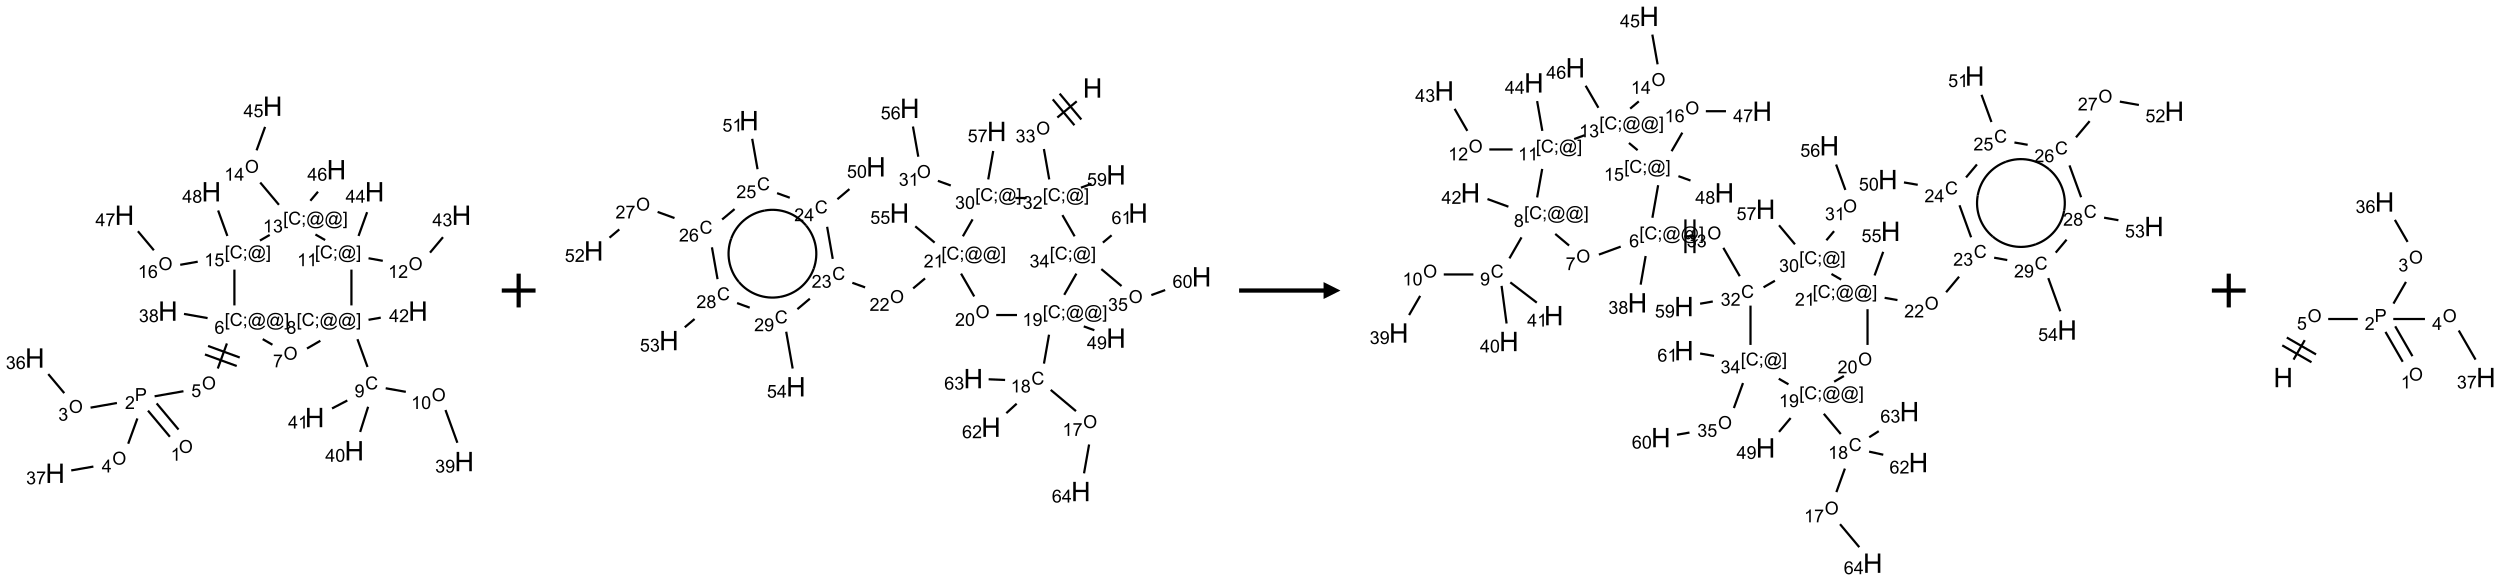 <?xml version="1.0" encoding="UTF-8"?>
<svg xmlns="http://www.w3.org/2000/svg" xmlns:xlink="http://www.w3.org/1999/xlink" width="1480" height="344" viewBox="0 0 1480 344">
<defs>
<g>
<g id="glyph-0-0">
<path d="M 1.332 0 L 1.332 -6.668 L 6.668 -6.668 L 6.668 0 Z M 1.5 -0.168 L 6.5 -0.168 L 6.5 -6.5 L 1.5 -6.5 Z M 1.5 -0.168 "/>
</g>
<g id="glyph-0-1">
<path d="M 0.516 -3.719 C 0.516 -4.984 0.855 -5.977 1.535 -6.695 C 2.215 -7.414 3.094 -7.77 4.172 -7.77 C 4.875 -7.77 5.512 -7.602 6.078 -7.266 C 6.645 -6.93 7.074 -6.461 7.371 -5.855 C 7.668 -5.254 7.816 -4.57 7.816 -3.809 C 7.816 -3.035 7.66 -2.34 7.348 -1.73 C 7.035 -1.117 6.594 -0.656 6.02 -0.34 C 5.449 -0.027 4.828 0.129 4.168 0.129 C 3.449 0.129 2.805 -0.043 2.238 -0.391 C 1.672 -0.738 1.246 -1.211 0.953 -1.812 C 0.66 -2.414 0.516 -3.047 0.516 -3.719 Z M 1.559 -3.703 C 1.559 -2.781 1.805 -2.059 2.301 -1.527 C 2.793 -1 3.414 -0.734 4.16 -0.734 C 4.922 -0.734 5.547 -1 6.039 -1.535 C 6.531 -2.07 6.777 -2.828 6.777 -3.812 C 6.777 -4.434 6.672 -4.977 6.461 -5.441 C 6.25 -5.902 5.945 -6.262 5.539 -6.52 C 5.133 -6.773 4.68 -6.902 4.176 -6.902 C 3.461 -6.902 2.848 -6.656 2.332 -6.164 C 1.816 -5.672 1.559 -4.852 1.559 -3.703 Z M 1.559 -3.703 "/>
</g>
<g id="glyph-0-2">
<path d="M 3.973 0 L 3.035 0 L 3.035 -5.973 C 2.809 -5.758 2.516 -5.543 2.148 -5.328 C 1.781 -5.113 1.453 -4.953 1.16 -4.844 L 1.16 -5.75 C 1.684 -5.996 2.145 -6.297 2.535 -6.645 C 2.93 -6.996 3.207 -7.336 3.371 -7.668 L 3.973 -7.668 Z M 3.973 0 "/>
</g>
<g id="glyph-0-3">
<path d="M 0.824 0 L 0.824 -7.637 L 3.703 -7.637 C 4.211 -7.637 4.598 -7.609 4.863 -7.562 C 5.238 -7.5 5.555 -7.383 5.809 -7.207 C 6.062 -7.031 6.266 -6.785 6.418 -6.469 C 6.574 -6.152 6.652 -5.805 6.652 -5.426 C 6.652 -4.777 6.445 -4.227 6.031 -3.777 C 5.617 -3.328 4.871 -3.105 3.793 -3.105 L 1.832 -3.105 L 1.832 0 Z M 1.832 -4.004 L 3.809 -4.004 C 4.461 -4.004 4.922 -4.125 5.199 -4.371 C 5.473 -4.613 5.609 -4.953 5.609 -5.395 C 5.609 -5.715 5.527 -5.988 5.367 -6.215 C 5.207 -6.441 4.992 -6.594 4.73 -6.668 C 4.559 -6.711 4.246 -6.734 3.785 -6.734 L 1.832 -6.734 Z M 1.832 -4.004 "/>
</g>
<g id="glyph-0-4">
<path d="M 5.371 -0.902 L 5.371 0 L 0.324 0 C 0.316 -0.227 0.352 -0.441 0.434 -0.652 C 0.562 -0.996 0.766 -1.332 1.051 -1.668 C 1.332 -2 1.742 -2.387 2.277 -2.824 C 3.105 -3.504 3.668 -4.043 3.957 -4.441 C 4.25 -4.84 4.395 -5.215 4.395 -5.566 C 4.395 -5.938 4.262 -6.254 3.996 -6.508 C 3.73 -6.762 3.387 -6.891 2.957 -6.891 C 2.508 -6.891 2.145 -6.754 1.875 -6.484 C 1.605 -6.215 1.469 -5.84 1.465 -5.359 L 0.5 -5.457 C 0.566 -6.176 0.812 -6.727 1.246 -7.102 C 1.676 -7.477 2.254 -7.668 2.98 -7.668 C 3.711 -7.668 4.293 -7.465 4.719 -7.059 C 5.145 -6.652 5.359 -6.148 5.359 -5.547 C 5.359 -5.242 5.297 -4.941 5.172 -4.645 C 5.047 -4.352 4.84 -4.039 4.551 -3.715 C 4.262 -3.387 3.777 -2.938 3.105 -2.371 C 2.543 -1.898 2.18 -1.578 2.02 -1.41 C 1.859 -1.242 1.73 -1.07 1.625 -0.902 Z M 5.371 -0.902 "/>
</g>
<g id="glyph-0-5">
<path d="M 0.449 -2.016 L 1.387 -2.141 C 1.492 -1.609 1.676 -1.227 1.934 -0.992 C 2.191 -0.758 2.508 -0.641 2.879 -0.641 C 3.32 -0.641 3.695 -0.793 3.996 -1.098 C 4.301 -1.402 4.453 -1.781 4.453 -2.234 C 4.453 -2.664 4.312 -3.02 4.031 -3.301 C 3.75 -3.578 3.391 -3.719 2.957 -3.719 C 2.781 -3.719 2.562 -3.684 2.297 -3.613 L 2.402 -4.438 C 2.465 -4.43 2.516 -4.426 2.551 -4.426 C 2.949 -4.426 3.312 -4.531 3.629 -4.738 C 3.949 -4.949 4.109 -5.27 4.109 -5.703 C 4.109 -6.047 3.992 -6.332 3.762 -6.559 C 3.527 -6.785 3.227 -6.895 2.859 -6.895 C 2.496 -6.895 2.191 -6.781 1.949 -6.551 C 1.707 -6.324 1.547 -5.98 1.48 -5.52 L 0.543 -5.688 C 0.656 -6.316 0.918 -6.805 1.324 -7.148 C 1.73 -7.492 2.234 -7.668 2.84 -7.668 C 3.254 -7.668 3.641 -7.578 3.988 -7.398 C 4.34 -7.219 4.609 -6.977 4.793 -6.668 C 4.98 -6.359 5.074 -6.031 5.074 -5.684 C 5.074 -5.352 4.984 -5.051 4.809 -4.781 C 4.629 -4.512 4.367 -4.297 4.02 -4.137 C 4.473 -4.031 4.824 -3.816 5.074 -3.488 C 5.324 -3.16 5.449 -2.75 5.449 -2.254 C 5.449 -1.59 5.203 -1.023 4.719 -0.559 C 4.234 -0.098 3.617 0.137 2.875 0.137 C 2.203 0.137 1.648 -0.062 1.207 -0.465 C 0.762 -0.863 0.512 -1.379 0.449 -2.016 Z M 0.449 -2.016 "/>
</g>
<g id="glyph-0-6">
<path d="M 5.309 -5.766 L 4.375 -5.691 C 4.293 -6.059 4.172 -6.328 4.02 -6.496 C 3.766 -6.762 3.453 -6.895 3.082 -6.895 C 2.785 -6.895 2.523 -6.812 2.297 -6.645 C 2 -6.43 1.77 -6.117 1.598 -5.703 C 1.43 -5.289 1.34 -4.703 1.332 -3.938 C 1.559 -4.281 1.836 -4.535 2.16 -4.703 C 2.488 -4.871 2.828 -4.953 3.188 -4.953 C 3.812 -4.953 4.344 -4.723 4.785 -4.262 C 5.223 -3.801 5.441 -3.207 5.441 -2.48 C 5.441 -2 5.34 -1.555 5.133 -1.145 C 4.926 -0.73 4.641 -0.418 4.281 -0.199 C 3.922 0.02 3.512 0.129 3.051 0.129 C 2.27 0.129 1.633 -0.156 1.141 -0.73 C 0.648 -1.305 0.402 -2.254 0.402 -3.574 C 0.402 -5.051 0.672 -6.121 1.219 -6.793 C 1.695 -7.375 2.336 -7.668 3.141 -7.668 C 3.742 -7.668 4.234 -7.5 4.617 -7.16 C 5 -6.824 5.23 -6.359 5.309 -5.766 Z M 1.48 -2.473 C 1.48 -2.152 1.547 -1.844 1.684 -1.547 C 1.82 -1.25 2.016 -1.027 2.262 -0.871 C 2.508 -0.719 2.766 -0.641 3.035 -0.641 C 3.434 -0.641 3.773 -0.801 4.059 -1.121 C 4.344 -1.441 4.484 -1.875 4.484 -2.422 C 4.484 -2.949 4.344 -3.367 4.062 -3.668 C 3.781 -3.973 3.426 -4.125 3 -4.125 C 2.578 -4.125 2.219 -3.973 1.922 -3.668 C 1.625 -3.363 1.48 -2.969 1.48 -2.473 Z M 1.48 -2.473 "/>
</g>
<g id="glyph-0-7">
<path d="M 3.449 0 L 3.449 -1.828 L 0.137 -1.828 L 0.137 -2.688 L 3.621 -7.637 L 4.387 -7.637 L 4.387 -2.688 L 5.418 -2.688 L 5.418 -1.828 L 4.387 -1.828 L 4.387 0 Z M 3.449 -2.688 L 3.449 -6.129 L 1.059 -2.688 Z M 3.449 -2.688 "/>
</g>
<g id="glyph-0-8">
<path d="M 0.504 -6.637 L 0.504 -7.535 L 5.449 -7.535 L 5.449 -6.809 C 4.961 -6.289 4.48 -5.602 4.004 -4.746 C 3.527 -3.887 3.156 -3.004 2.895 -2.098 C 2.707 -1.461 2.59 -0.762 2.535 0 L 1.574 0 C 1.582 -0.602 1.703 -1.328 1.926 -2.176 C 2.152 -3.027 2.477 -3.848 2.898 -4.637 C 3.32 -5.426 3.77 -6.094 4.246 -6.637 Z M 0.504 -6.637 "/>
</g>
<g id="glyph-0-9">
<path d="M 0.441 -2 L 1.426 -2.082 C 1.5 -1.605 1.668 -1.242 1.934 -1.004 C 2.199 -0.762 2.52 -0.641 2.895 -0.641 C 3.348 -0.641 3.73 -0.812 4.043 -1.152 C 4.355 -1.492 4.512 -1.941 4.512 -2.504 C 4.512 -3.039 4.359 -3.461 4.059 -3.77 C 3.758 -4.078 3.367 -4.234 2.879 -4.234 C 2.578 -4.234 2.305 -4.164 2.062 -4.027 C 1.82 -3.891 1.629 -3.715 1.488 -3.496 L 0.609 -3.609 L 1.348 -7.531 L 5.145 -7.531 L 5.145 -6.637 L 2.098 -6.637 L 1.688 -4.582 C 2.145 -4.902 2.625 -5.062 3.129 -5.062 C 3.797 -5.062 4.359 -4.832 4.816 -4.371 C 5.277 -3.91 5.504 -3.312 5.504 -2.59 C 5.504 -1.898 5.305 -1.301 4.902 -0.797 C 4.41 -0.18 3.742 0.129 2.895 0.129 C 2.199 0.129 1.633 -0.062 1.195 -0.453 C 0.758 -0.844 0.504 -1.359 0.441 -2 Z M 0.441 -2 "/>
</g>
<g id="glyph-0-10">
<path d="M 0.723 2.121 L 0.723 -7.637 L 2.793 -7.637 L 2.793 -6.859 L 1.66 -6.859 L 1.66 1.344 L 2.793 1.344 L 2.793 2.121 Z M 0.723 2.121 "/>
</g>
<g id="glyph-0-11">
<path d="M 6.27 -2.676 L 7.281 -2.422 C 7.07 -1.594 6.688 -0.961 6.137 -0.523 C 5.586 -0.086 4.914 0.129 4.121 0.129 C 3.297 0.129 2.629 -0.039 2.113 -0.371 C 1.598 -0.707 1.203 -1.191 0.934 -1.828 C 0.664 -2.465 0.531 -3.145 0.531 -3.875 C 0.531 -4.672 0.684 -5.363 0.988 -5.957 C 1.293 -6.547 1.723 -6.996 2.285 -7.305 C 2.844 -7.613 3.461 -7.766 4.137 -7.766 C 4.898 -7.766 5.543 -7.57 6.062 -7.184 C 6.582 -6.793 6.945 -6.246 7.152 -5.543 L 6.156 -5.309 C 5.98 -5.863 5.723 -6.266 5.387 -6.52 C 5.051 -6.773 4.625 -6.902 4.113 -6.902 C 3.527 -6.902 3.039 -6.762 2.645 -6.48 C 2.25 -6.199 1.973 -5.82 1.812 -5.348 C 1.652 -4.871 1.574 -4.383 1.574 -3.879 C 1.574 -3.23 1.668 -2.664 1.855 -2.18 C 2.047 -1.695 2.34 -1.332 2.738 -1.094 C 3.137 -0.855 3.57 -0.734 4.035 -0.734 C 4.602 -0.734 5.082 -0.898 5.473 -1.223 C 5.867 -1.551 6.133 -2.035 6.27 -2.676 Z M 6.27 -2.676 "/>
</g>
<g id="glyph-0-12">
<path d="M 0.949 -4.465 L 0.949 -5.531 L 2.016 -5.531 L 2.016 -4.465 Z M 0.949 0 L 0.949 -1.066 L 2.016 -1.066 L 2.016 0 C 2.016 0.391 1.945 0.711 1.809 0.949 C 1.668 1.191 1.449 1.379 1.145 1.512 L 0.887 1.109 C 1.082 1.023 1.23 0.895 1.324 0.727 C 1.418 0.559 1.469 0.316 1.48 0 Z M 0.949 0 "/>
</g>
<g id="glyph-0-13">
<path d="M 6.047 -0.848 C 5.82 -0.59 5.57 -0.379 5.289 -0.223 C 5.008 -0.062 4.73 0.016 4.449 0.016 C 4.141 0.016 3.84 -0.074 3.547 -0.254 C 3.254 -0.434 3.02 -0.715 2.836 -1.09 C 2.652 -1.465 2.562 -1.875 2.562 -2.324 C 2.562 -2.875 2.703 -3.43 2.988 -3.98 C 3.27 -4.535 3.621 -4.953 4.043 -5.23 C 4.461 -5.508 4.871 -5.645 5.266 -5.645 C 5.566 -5.645 5.855 -5.566 6.129 -5.41 C 6.402 -5.25 6.641 -5.012 6.84 -4.688 L 7.016 -5.496 L 7.949 -5.496 L 7.199 -2 C 7.094 -1.516 7.043 -1.246 7.043 -1.191 C 7.043 -1.098 7.078 -1.02 7.148 -0.949 C 7.219 -0.883 7.305 -0.848 7.406 -0.848 C 7.59 -0.848 7.832 -0.953 8.129 -1.168 C 8.527 -1.445 8.84 -1.816 9.07 -2.285 C 9.301 -2.75 9.418 -3.234 9.418 -3.73 C 9.418 -4.309 9.27 -4.852 8.973 -5.355 C 8.676 -5.859 8.23 -6.262 7.645 -6.562 C 7.055 -6.863 6.406 -7.016 5.691 -7.016 C 4.879 -7.016 4.137 -6.824 3.465 -6.445 C 2.793 -6.066 2.273 -5.52 1.902 -4.809 C 1.535 -4.098 1.348 -3.34 1.348 -2.527 C 1.348 -1.676 1.535 -0.941 1.902 -0.328 C 2.273 0.285 2.809 0.742 3.508 1.035 C 4.207 1.328 4.984 1.473 5.832 1.473 C 6.742 1.473 7.504 1.32 8.121 1.016 C 8.734 0.711 9.195 0.34 9.5 -0.098 L 10.441 -0.098 C 10.266 0.266 9.961 0.637 9.531 1.016 C 9.102 1.395 8.59 1.695 7.996 1.914 C 7.402 2.133 6.688 2.246 5.848 2.246 C 5.078 2.246 4.367 2.145 3.715 1.949 C 3.066 1.75 2.512 1.453 2.051 1.055 C 1.594 0.656 1.25 0.199 1.016 -0.316 C 0.723 -0.973 0.578 -1.684 0.578 -2.441 C 0.578 -3.289 0.75 -4.098 1.098 -4.863 C 1.523 -5.805 2.125 -6.527 2.902 -7.027 C 3.684 -7.527 4.629 -7.777 5.738 -7.777 C 6.602 -7.777 7.375 -7.602 8.059 -7.246 C 8.746 -6.895 9.285 -6.371 9.684 -5.672 C 10.02 -5.07 10.188 -4.418 10.188 -3.715 C 10.188 -2.707 9.832 -1.812 9.125 -1.031 C 8.492 -0.328 7.801 0.02 7.051 0.02 C 6.812 0.02 6.617 -0.016 6.473 -0.09 C 6.324 -0.16 6.215 -0.266 6.145 -0.402 C 6.102 -0.488 6.066 -0.637 6.047 -0.848 Z M 3.527 -2.262 C 3.527 -1.785 3.641 -1.414 3.863 -1.152 C 4.09 -0.887 4.348 -0.754 4.641 -0.754 C 4.836 -0.754 5.039 -0.812 5.254 -0.93 C 5.469 -1.047 5.676 -1.219 5.871 -1.449 C 6.066 -1.676 6.23 -1.969 6.355 -2.32 C 6.48 -2.672 6.543 -3.027 6.543 -3.379 C 6.543 -3.852 6.426 -4.219 6.191 -4.48 C 5.957 -4.738 5.672 -4.871 5.332 -4.871 C 5.109 -4.871 4.902 -4.812 4.707 -4.699 C 4.512 -4.586 4.32 -4.406 4.137 -4.156 C 3.953 -3.906 3.805 -3.602 3.691 -3.246 C 3.582 -2.887 3.527 -2.559 3.527 -2.262 Z M 3.527 -2.262 "/>
</g>
<g id="glyph-0-14">
<path d="M 2.27 2.121 L 0.203 2.121 L 0.203 1.344 L 1.332 1.344 L 1.332 -6.859 L 0.203 -6.859 L 0.203 -7.637 L 2.27 -7.637 Z M 2.27 2.121 "/>
</g>
<g id="glyph-0-15">
<path d="M 1.887 -4.141 C 1.496 -4.281 1.207 -4.484 1.02 -4.75 C 0.832 -5.016 0.738 -5.328 0.738 -5.699 C 0.738 -6.254 0.938 -6.719 1.34 -7.098 C 1.738 -7.477 2.27 -7.668 2.934 -7.668 C 3.598 -7.668 4.137 -7.473 4.543 -7.086 C 4.949 -6.699 5.152 -6.227 5.152 -5.672 C 5.152 -5.316 5.059 -5.008 4.871 -4.746 C 4.688 -4.484 4.406 -4.281 4.027 -4.141 C 4.496 -3.988 4.852 -3.742 5.098 -3.402 C 5.34 -3.062 5.465 -2.656 5.465 -2.184 C 5.465 -1.531 5.234 -0.98 4.77 -0.535 C 4.309 -0.09 3.703 0.129 2.949 0.129 C 2.195 0.129 1.586 -0.094 1.125 -0.539 C 0.664 -0.984 0.434 -1.543 0.434 -2.207 C 0.434 -2.703 0.559 -3.121 0.809 -3.457 C 1.062 -3.793 1.422 -4.02 1.887 -4.141 Z M 1.699 -5.73 C 1.699 -5.367 1.812 -5.074 2.047 -4.844 C 2.281 -4.613 2.582 -4.5 2.953 -4.5 C 3.312 -4.5 3.609 -4.613 3.84 -4.84 C 4.07 -5.066 4.188 -5.348 4.188 -5.676 C 4.188 -6.02 4.07 -6.309 3.832 -6.543 C 3.594 -6.777 3.297 -6.895 2.941 -6.895 C 2.586 -6.895 2.289 -6.781 2.051 -6.551 C 1.816 -6.324 1.699 -6.047 1.699 -5.73 Z M 1.395 -2.203 C 1.395 -1.938 1.461 -1.676 1.586 -1.426 C 1.711 -1.176 1.902 -0.984 2.152 -0.848 C 2.402 -0.711 2.672 -0.641 2.957 -0.641 C 3.406 -0.641 3.777 -0.785 4.066 -1.074 C 4.359 -1.363 4.504 -1.727 4.504 -2.172 C 4.504 -2.625 4.355 -2.996 4.055 -3.293 C 3.754 -3.586 3.379 -3.734 2.926 -3.734 C 2.484 -3.734 2.121 -3.59 1.832 -3.297 C 1.543 -3.004 1.395 -2.641 1.395 -2.203 Z M 1.395 -2.203 "/>
</g>
<g id="glyph-0-16">
<path d="M 0.582 -1.766 L 1.484 -1.848 C 1.562 -1.426 1.707 -1.117 1.922 -0.926 C 2.137 -0.734 2.414 -0.641 2.75 -0.641 C 3.039 -0.641 3.289 -0.707 3.508 -0.84 C 3.727 -0.973 3.902 -1.148 4.043 -1.367 C 4.18 -1.586 4.297 -1.887 4.391 -2.262 C 4.484 -2.637 4.531 -3.016 4.531 -3.406 C 4.531 -3.449 4.531 -3.512 4.527 -3.594 C 4.34 -3.297 4.082 -3.055 3.758 -2.867 C 3.434 -2.68 3.082 -2.59 2.703 -2.59 C 2.07 -2.59 1.535 -2.816 1.098 -3.277 C 0.66 -3.734 0.441 -4.34 0.441 -5.09 C 0.441 -5.863 0.672 -6.484 1.129 -6.957 C 1.586 -7.43 2.156 -7.668 2.844 -7.668 C 3.34 -7.668 3.793 -7.531 4.207 -7.266 C 4.617 -7 4.93 -6.617 5.145 -6.121 C 5.355 -5.629 5.465 -4.91 5.465 -3.973 C 5.465 -2.996 5.359 -2.223 5.145 -1.645 C 4.934 -1.066 4.617 -0.625 4.199 -0.324 C 3.781 -0.02 3.293 0.129 2.73 0.129 C 2.133 0.129 1.645 -0.035 1.266 -0.367 C 0.887 -0.699 0.66 -1.164 0.582 -1.766 Z M 4.422 -5.137 C 4.422 -5.676 4.277 -6.102 3.992 -6.418 C 3.707 -6.734 3.359 -6.891 2.957 -6.891 C 2.543 -6.891 2.18 -6.719 1.871 -6.379 C 1.562 -6.039 1.406 -5.598 1.406 -5.059 C 1.406 -4.57 1.555 -4.176 1.848 -3.871 C 2.141 -3.566 2.5 -3.418 2.934 -3.418 C 3.367 -3.418 3.723 -3.57 4.004 -3.871 C 4.281 -4.176 4.422 -4.598 4.422 -5.137 Z M 4.422 -5.137 "/>
</g>
<g id="glyph-0-17">
<path d="M 0.441 -3.766 C 0.441 -4.668 0.535 -5.395 0.723 -5.945 C 0.906 -6.496 1.184 -6.922 1.551 -7.219 C 1.918 -7.516 2.375 -7.668 2.934 -7.668 C 3.344 -7.668 3.703 -7.586 4.012 -7.418 C 4.32 -7.254 4.574 -7.016 4.777 -6.707 C 4.977 -6.395 5.137 -6.016 5.25 -5.57 C 5.363 -5.125 5.422 -4.523 5.422 -3.766 C 5.422 -2.871 5.328 -2.148 5.145 -1.598 C 4.961 -1.047 4.688 -0.621 4.32 -0.32 C 3.953 -0.02 3.492 0.129 2.934 0.129 C 2.195 0.129 1.617 -0.133 1.199 -0.66 C 0.695 -1.297 0.441 -2.332 0.441 -3.766 Z M 1.406 -3.766 C 1.406 -2.512 1.555 -1.68 1.848 -1.262 C 2.141 -0.848 2.5 -0.641 2.934 -0.641 C 3.363 -0.641 3.727 -0.848 4.02 -1.266 C 4.312 -1.684 4.457 -2.516 4.457 -3.766 C 4.457 -5.023 4.312 -5.859 4.02 -6.27 C 3.727 -6.684 3.359 -6.891 2.922 -6.891 C 2.492 -6.891 2.148 -6.707 1.891 -6.344 C 1.566 -5.879 1.406 -5.02 1.406 -3.766 Z M 1.406 -3.766 "/>
</g>
<g id="glyph-1-0">
<path d="M 2 0 L 2 -10 L 10 -10 L 10 0 Z M 2.25 -0.25 L 9.75 -0.25 L 9.75 -9.75 L 2.25 -9.75 Z M 2.25 -0.25 "/>
</g>
<g id="glyph-1-1">
<path d="M 1.281 0 L 1.281 -11.453 L 2.797 -11.453 L 2.797 -6.75 L 8.75 -6.75 L 8.75 -11.453 L 10.266 -11.453 L 10.266 0 L 8.75 0 L 8.75 -5.398 L 2.797 -5.398 L 2.797 0 Z M 1.281 0 "/>
</g>
</g>
</defs>
<path fill="none" stroke-width="0.033" stroke-linecap="butt" stroke-linejoin="miter" stroke="rgb(0%, 0%, 0%)" stroke-opacity="1" stroke-miterlimit="10" d="M 2.127 4.785 L 1.803 4.398 " transform="matrix(40, 0, 0, 40, 20.609, 62.887)"/>
<path fill="none" stroke-width="0.033" stroke-linecap="butt" stroke-linejoin="miter" stroke="rgb(0%, 0%, 0%)" stroke-opacity="1" stroke-miterlimit="10" d="M 1.999 4.892 L 1.675 4.505 " transform="matrix(40, 0, 0, 40, 20.609, 62.887)"/>
<path fill="none" stroke-width="0.033" stroke-linecap="butt" stroke-linejoin="miter" stroke="rgb(0%, 0%, 0%)" stroke-opacity="1" stroke-miterlimit="10" d="M 1.215 4.392 L 0.825 4.461 " transform="matrix(40, 0, 0, 40, 20.609, 62.887)"/>
<path fill="none" stroke-width="0.033" stroke-linecap="butt" stroke-linejoin="miter" stroke="rgb(0%, 0%, 0%)" stroke-opacity="1" stroke-miterlimit="10" d="M 0.436 4.246 L 0.199 3.964 " transform="matrix(40, 0, 0, 40, 20.609, 62.887)"/>
<path fill="none" stroke-width="0.033" stroke-linecap="butt" stroke-linejoin="miter" stroke="rgb(0%, 0%, 0%)" stroke-opacity="1" stroke-miterlimit="10" d="M 1.518 4.621 L 1.382 4.995 " transform="matrix(40, 0, 0, 40, 20.609, 62.887)"/>
<path fill="none" stroke-width="0.033" stroke-linecap="butt" stroke-linejoin="miter" stroke="rgb(0%, 0%, 0%)" stroke-opacity="1" stroke-miterlimit="10" d="M 0.867 5.333 L 0.539 5.39 " transform="matrix(40, 0, 0, 40, 20.609, 62.887)"/>
<path fill="none" stroke-width="0.033" stroke-linecap="butt" stroke-linejoin="miter" stroke="rgb(0%, 0%, 0%)" stroke-opacity="1" stroke-miterlimit="10" d="M 1.773 4.293 L 2.2 4.218 " transform="matrix(40, 0, 0, 40, 20.609, 62.887)"/>
<path fill="none" stroke-width="0.033" stroke-linecap="butt" stroke-linejoin="miter" stroke="rgb(0%, 0%, 0%)" stroke-opacity="1" stroke-miterlimit="10" d="M 2.708 3.882 L 2.843 3.511 " transform="matrix(40, 0, 0, 40, 20.609, 62.887)"/>
<path fill="none" stroke-width="0.033" stroke-linecap="butt" stroke-linejoin="miter" stroke="rgb(0%, 0%, 0%)" stroke-opacity="1" stroke-miterlimit="10" d="M 3.033 3.719 L 2.564 3.548 " transform="matrix(40, 0, 0, 40, 20.609, 62.887)"/>
<path fill="none" stroke-width="0.033" stroke-linecap="butt" stroke-linejoin="miter" stroke="rgb(0%, 0%, 0%)" stroke-opacity="1" stroke-miterlimit="10" d="M 2.988 3.845 L 2.518 3.674 " transform="matrix(40, 0, 0, 40, 20.609, 62.887)"/>
<path fill="none" stroke-width="0.033" stroke-linecap="butt" stroke-linejoin="miter" stroke="rgb(0%, 0%, 0%)" stroke-opacity="1" stroke-miterlimit="10" d="M 2.557 3.136 L 2.208 3.074 " transform="matrix(40, 0, 0, 40, 20.609, 62.887)"/>
<path fill="none" stroke-width="0.033" stroke-linecap="butt" stroke-linejoin="miter" stroke="rgb(0%, 0%, 0%)" stroke-opacity="1" stroke-miterlimit="10" d="M 3.373 3.447 L 3.517 3.53 " transform="matrix(40, 0, 0, 40, 20.609, 62.887)"/>
<path fill="none" stroke-width="0.033" stroke-linecap="butt" stroke-linejoin="miter" stroke="rgb(0%, 0%, 0%)" stroke-opacity="1" stroke-miterlimit="10" d="M 4.028 3.586 L 4.226 3.471 " transform="matrix(40, 0, 0, 40, 20.609, 62.887)"/>
<path fill="none" stroke-width="0.033" stroke-linecap="butt" stroke-linejoin="miter" stroke="rgb(0%, 0%, 0%)" stroke-opacity="1" stroke-miterlimit="10" d="M 4.775 3.448 L 4.924 3.859 " transform="matrix(40, 0, 0, 40, 20.609, 62.887)"/>
<path fill="none" stroke-width="0.033" stroke-linecap="butt" stroke-linejoin="miter" stroke="rgb(0%, 0%, 0%)" stroke-opacity="1" stroke-miterlimit="10" d="M 5.193 4.174 L 5.491 4.227 " transform="matrix(40, 0, 0, 40, 20.609, 62.887)"/>
<path fill="none" stroke-width="0.033" stroke-linecap="butt" stroke-linejoin="miter" stroke="rgb(0%, 0%, 0%)" stroke-opacity="1" stroke-miterlimit="10" d="M 6.078 4.496 L 6.254 4.981 " transform="matrix(40, 0, 0, 40, 20.609, 62.887)"/>
<path fill="none" stroke-width="0.033" stroke-linecap="butt" stroke-linejoin="miter" stroke="rgb(0%, 0%, 0%)" stroke-opacity="1" stroke-miterlimit="10" d="M 4.933 4.448 L 4.815 4.821 " transform="matrix(40, 0, 0, 40, 20.609, 62.887)"/>
<path fill="none" stroke-width="0.033" stroke-linecap="butt" stroke-linejoin="miter" stroke="rgb(0%, 0%, 0%)" stroke-opacity="1" stroke-miterlimit="10" d="M 4.625 4.355 L 4.399 4.473 " transform="matrix(40, 0, 0, 40, 20.609, 62.887)"/>
<path fill="none" stroke-width="0.033" stroke-linecap="butt" stroke-linejoin="miter" stroke="rgb(0%, 0%, 0%)" stroke-opacity="1" stroke-miterlimit="10" d="M 4.939 3.161 L 5.12 3.129 " transform="matrix(40, 0, 0, 40, 20.609, 62.887)"/>
<path fill="none" stroke-width="0.033" stroke-linecap="butt" stroke-linejoin="miter" stroke="rgb(0%, 0%, 0%)" stroke-opacity="1" stroke-miterlimit="10" d="M 4.686 2.948 L 4.686 2.418 " transform="matrix(40, 0, 0, 40, 20.609, 62.887)"/>
<path fill="none" stroke-width="0.033" stroke-linecap="butt" stroke-linejoin="miter" stroke="rgb(0%, 0%, 0%)" stroke-opacity="1" stroke-miterlimit="10" d="M 4.939 2.25 L 5.15 2.288 " transform="matrix(40, 0, 0, 40, 20.609, 62.887)"/>
<path fill="none" stroke-width="0.033" stroke-linecap="butt" stroke-linejoin="miter" stroke="rgb(0%, 0%, 0%)" stroke-opacity="1" stroke-miterlimit="10" d="M 5.849 2.167 L 6.041 1.938 " transform="matrix(40, 0, 0, 40, 20.609, 62.887)"/>
<path fill="none" stroke-width="0.033" stroke-linecap="butt" stroke-linejoin="miter" stroke="rgb(0%, 0%, 0%)" stroke-opacity="1" stroke-miterlimit="10" d="M 4.791 1.92 L 4.918 1.568 " transform="matrix(40, 0, 0, 40, 20.609, 62.887)"/>
<path fill="none" stroke-width="0.033" stroke-linecap="butt" stroke-linejoin="miter" stroke="rgb(0%, 0%, 0%)" stroke-opacity="1" stroke-miterlimit="10" d="M 4.297 1.981 L 4.153 1.898 " transform="matrix(40, 0, 0, 40, 20.609, 62.887)"/>
<path fill="none" stroke-width="0.033" stroke-linecap="butt" stroke-linejoin="miter" stroke="rgb(0%, 0%, 0%)" stroke-opacity="1" stroke-miterlimit="10" d="M 3.613 1.459 L 3.336 1.129 " transform="matrix(40, 0, 0, 40, 20.609, 62.887)"/>
<path fill="none" stroke-width="0.033" stroke-linecap="butt" stroke-linejoin="miter" stroke="rgb(0%, 0%, 0%)" stroke-opacity="1" stroke-miterlimit="10" d="M 3.282 0.653 L 3.408 0.306 " transform="matrix(40, 0, 0, 40, 20.609, 62.887)"/>
<path fill="none" stroke-width="0.033" stroke-linecap="butt" stroke-linejoin="miter" stroke="rgb(0%, 0%, 0%)" stroke-opacity="1" stroke-miterlimit="10" d="M 4.078 1.399 L 4.191 1.265 " transform="matrix(40, 0, 0, 40, 20.609, 62.887)"/>
<path fill="none" stroke-width="0.033" stroke-linecap="butt" stroke-linejoin="miter" stroke="rgb(0%, 0%, 0%)" stroke-opacity="1" stroke-miterlimit="10" d="M 3.476 1.905 L 3.332 1.988 " transform="matrix(40, 0, 0, 40, 20.609, 62.887)"/>
<path fill="none" stroke-width="0.033" stroke-linecap="butt" stroke-linejoin="miter" stroke="rgb(0%, 0%, 0%)" stroke-opacity="1" stroke-miterlimit="10" d="M 2.954 2.418 L 2.954 2.948 " transform="matrix(40, 0, 0, 40, 20.609, 62.887)"/>
<path fill="none" stroke-width="0.033" stroke-linecap="butt" stroke-linejoin="miter" stroke="rgb(0%, 0%, 0%)" stroke-opacity="1" stroke-miterlimit="10" d="M 2.411 2.301 L 2.152 2.347 " transform="matrix(40, 0, 0, 40, 20.609, 62.887)"/>
<path fill="none" stroke-width="0.033" stroke-linecap="butt" stroke-linejoin="miter" stroke="rgb(0%, 0%, 0%)" stroke-opacity="1" stroke-miterlimit="10" d="M 1.762 2.132 L 1.526 1.85 " transform="matrix(40, 0, 0, 40, 20.609, 62.887)"/>
<path fill="none" stroke-width="0.033" stroke-linecap="butt" stroke-linejoin="miter" stroke="rgb(0%, 0%, 0%)" stroke-opacity="1" stroke-miterlimit="10" d="M 2.85 1.92 L 2.713 1.543 " transform="matrix(40, 0, 0, 40, 20.609, 62.887)"/>
<g fill="rgb(0%, 0%, 0%)" fill-opacity="1">
<use xlink:href="#glyph-0-1" x="105.848" y="268.141"/>
</g>
<g fill="rgb(0%, 0%, 0%)" fill-opacity="1">
<use xlink:href="#glyph-0-2" x="101.055" y="272.773"/>
</g>
<g fill="rgb(0%, 0%, 0%)" fill-opacity="1">
<use xlink:href="#glyph-0-3" x="79.828" y="237.363"/>
</g>
<g fill="rgb(0%, 0%, 0%)" fill-opacity="1">
<use xlink:href="#glyph-0-4" x="73.949" y="242.129"/>
</g>
<g fill="rgb(0%, 0%, 0%)" fill-opacity="1">
<use xlink:href="#glyph-0-1" x="40.742" y="244.445"/>
</g>
<g fill="rgb(0%, 0%, 0%)" fill-opacity="1">
<use xlink:href="#glyph-0-5" x="34.477" y="249.078"/>
</g>
<g fill="rgb(0%, 0%, 0%)" fill-opacity="1">
<use xlink:href="#glyph-1-1" x="14.836" y="217.68"/>
</g>
<g fill="rgb(0%, 0%, 0%)" fill-opacity="1">
<use xlink:href="#glyph-0-5" x="3.41" y="218.473"/>
<use xlink:href="#glyph-0-6" x="9.342" y="218.473"/>
</g>
<g fill="rgb(0%, 0%, 0%)" fill-opacity="1">
<use xlink:href="#glyph-0-1" x="66.457" y="275.086"/>
</g>
<g fill="rgb(0%, 0%, 0%)" fill-opacity="1">
<use xlink:href="#glyph-0-7" x="60.219" y="279.688"/>
</g>
<g fill="rgb(0%, 0%, 0%)" fill-opacity="1">
<use xlink:href="#glyph-1-1" x="26.867" y="285.91"/>
</g>
<g fill="rgb(0%, 0%, 0%)" fill-opacity="1">
<use xlink:href="#glyph-0-5" x="15.434" y="286.703"/>
<use xlink:href="#glyph-0-8" x="21.366" y="286.703"/>
</g>
<g fill="rgb(0%, 0%, 0%)" fill-opacity="1">
<use xlink:href="#glyph-0-1" x="119.527" y="230.551"/>
</g>
<g fill="rgb(0%, 0%, 0%)" fill-opacity="1">
<use xlink:href="#glyph-0-9" x="113.203" y="235.051"/>
</g>
<g fill="rgb(0%, 0%, 0%)" fill-opacity="1">
<use xlink:href="#glyph-0-10" x="133" y="192.969"/>
<use xlink:href="#glyph-0-11" x="135.964" y="192.969"/>
<use xlink:href="#glyph-0-12" x="143.667" y="192.969"/>
<use xlink:href="#glyph-0-13" x="146.63" y="192.969"/>
<use xlink:href="#glyph-0-13" x="157.458" y="192.969"/>
<use xlink:href="#glyph-0-14" x="168.286" y="192.969"/>
</g>
<g fill="rgb(0%, 0%, 0%)" fill-opacity="1">
<use xlink:href="#glyph-0-6" x="126.949" y="197.598"/>
</g>
<g fill="rgb(0%, 0%, 0%)" fill-opacity="1">
<use xlink:href="#glyph-1-1" x="93.621" y="189.898"/>
</g>
<g fill="rgb(0%, 0%, 0%)" fill-opacity="1">
<use xlink:href="#glyph-0-5" x="82.172" y="190.691"/>
<use xlink:href="#glyph-0-15" x="88.104" y="190.691"/>
</g>
<g fill="rgb(0%, 0%, 0%)" fill-opacity="1">
<use xlink:href="#glyph-0-1" x="167.852" y="212.965"/>
</g>
<g fill="rgb(0%, 0%, 0%)" fill-opacity="1">
<use xlink:href="#glyph-0-8" x="161.582" y="217.469"/>
</g>
<g fill="rgb(0%, 0%, 0%)" fill-opacity="1">
<use xlink:href="#glyph-0-10" x="175.57" y="192.969"/>
<use xlink:href="#glyph-0-11" x="178.534" y="192.969"/>
<use xlink:href="#glyph-0-12" x="186.237" y="192.969"/>
<use xlink:href="#glyph-0-13" x="189.201" y="192.969"/>
<use xlink:href="#glyph-0-13" x="200.029" y="192.969"/>
<use xlink:href="#glyph-0-14" x="210.857" y="192.969"/>
</g>
<g fill="rgb(0%, 0%, 0%)" fill-opacity="1">
<use xlink:href="#glyph-0-15" x="169.5" y="197.598"/>
</g>
<g fill="rgb(0%, 0%, 0%)" fill-opacity="1">
<use xlink:href="#glyph-0-11" x="216.156" y="230.547"/>
</g>
<g fill="rgb(0%, 0%, 0%)" fill-opacity="1">
<use xlink:href="#glyph-0-16" x="209.887" y="235.184"/>
</g>
<g fill="rgb(0%, 0%, 0%)" fill-opacity="1">
<use xlink:href="#glyph-0-1" x="255.562" y="237.5"/>
</g>
<g fill="rgb(0%, 0%, 0%)" fill-opacity="1">
<use xlink:href="#glyph-0-2" x="243.391" y="242.129"/>
<use xlink:href="#glyph-0-17" x="249.323" y="242.129"/>
</g>
<g fill="rgb(0%, 0%, 0%)" fill-opacity="1">
<use xlink:href="#glyph-1-1" x="269.051" y="278.965"/>
</g>
<g fill="rgb(0%, 0%, 0%)" fill-opacity="1">
<use xlink:href="#glyph-0-5" x="257.602" y="279.758"/>
<use xlink:href="#glyph-0-16" x="263.534" y="279.758"/>
</g>
<g fill="rgb(0%, 0%, 0%)" fill-opacity="1">
<use xlink:href="#glyph-1-1" x="203.949" y="272.582"/>
</g>
<g fill="rgb(0%, 0%, 0%)" fill-opacity="1">
<use xlink:href="#glyph-0-7" x="192.539" y="273.371"/>
<use xlink:href="#glyph-0-17" x="198.471" y="273.371"/>
</g>
<g fill="rgb(0%, 0%, 0%)" fill-opacity="1">
<use xlink:href="#glyph-1-1" x="180.496" y="252.902"/>
</g>
<g fill="rgb(0%, 0%, 0%)" fill-opacity="1">
<use xlink:href="#glyph-0-7" x="170.535" y="253.695"/>
<use xlink:href="#glyph-0-2" x="176.467" y="253.695"/>
</g>
<g fill="rgb(0%, 0%, 0%)" fill-opacity="1">
<use xlink:href="#glyph-1-1" x="241.688" y="189.898"/>
</g>
<g fill="rgb(0%, 0%, 0%)" fill-opacity="1">
<use xlink:href="#glyph-0-7" x="230.332" y="190.691"/>
<use xlink:href="#glyph-0-4" x="236.264" y="190.691"/>
</g>
<g fill="rgb(0%, 0%, 0%)" fill-opacity="1">
<use xlink:href="#glyph-0-10" x="186.398" y="152.969"/>
<use xlink:href="#glyph-0-11" x="189.362" y="152.969"/>
<use xlink:href="#glyph-0-12" x="197.065" y="152.969"/>
<use xlink:href="#glyph-0-13" x="200.029" y="152.969"/>
<use xlink:href="#glyph-0-14" x="210.857" y="152.969"/>
</g>
<g fill="rgb(0%, 0%, 0%)" fill-opacity="1">
<use xlink:href="#glyph-0-2" x="175.883" y="157.598"/>
<use xlink:href="#glyph-0-2" x="181.815" y="157.598"/>
</g>
<g fill="rgb(0%, 0%, 0%)" fill-opacity="1">
<use xlink:href="#glyph-0-1" x="241.883" y="159.91"/>
</g>
<g fill="rgb(0%, 0%, 0%)" fill-opacity="1">
<use xlink:href="#glyph-0-2" x="229.762" y="164.543"/>
<use xlink:href="#glyph-0-4" x="235.694" y="164.543"/>
</g>
<g fill="rgb(0%, 0%, 0%)" fill-opacity="1">
<use xlink:href="#glyph-1-1" x="267.398" y="133.148"/>
</g>
<g fill="rgb(0%, 0%, 0%)" fill-opacity="1">
<use xlink:href="#glyph-0-7" x="255.965" y="133.941"/>
<use xlink:href="#glyph-0-5" x="261.897" y="133.941"/>
</g>
<g fill="rgb(0%, 0%, 0%)" fill-opacity="1">
<use xlink:href="#glyph-1-1" x="215.977" y="119.258"/>
</g>
<g fill="rgb(0%, 0%, 0%)" fill-opacity="1">
<use xlink:href="#glyph-0-7" x="204.574" y="120.016"/>
<use xlink:href="#glyph-0-7" x="210.507" y="120.016"/>
</g>
<g fill="rgb(0%, 0%, 0%)" fill-opacity="1">
<use xlink:href="#glyph-0-10" x="167.641" y="132.969"/>
<use xlink:href="#glyph-0-11" x="170.604" y="132.969"/>
<use xlink:href="#glyph-0-12" x="178.307" y="132.969"/>
<use xlink:href="#glyph-0-13" x="181.271" y="132.969"/>
<use xlink:href="#glyph-0-13" x="192.099" y="132.969"/>
<use xlink:href="#glyph-0-14" x="202.927" y="132.969"/>
</g>
<g fill="rgb(0%, 0%, 0%)" fill-opacity="1">
<use xlink:href="#glyph-0-2" x="155.648" y="137.598"/>
<use xlink:href="#glyph-0-5" x="161.581" y="137.598"/>
</g>
<g fill="rgb(0%, 0%, 0%)" fill-opacity="1">
<use xlink:href="#glyph-0-1" x="144.961" y="102.324"/>
</g>
<g fill="rgb(0%, 0%, 0%)" fill-opacity="1">
<use xlink:href="#glyph-0-2" x="132.793" y="106.957"/>
<use xlink:href="#glyph-0-7" x="138.725" y="106.957"/>
</g>
<g fill="rgb(0%, 0%, 0%)" fill-opacity="1">
<use xlink:href="#glyph-1-1" x="155.625" y="68.613"/>
</g>
<g fill="rgb(0%, 0%, 0%)" fill-opacity="1">
<use xlink:href="#glyph-0-7" x="144.133" y="69.375"/>
<use xlink:href="#glyph-0-9" x="150.065" y="69.375"/>
</g>
<g fill="rgb(0%, 0%, 0%)" fill-opacity="1">
<use xlink:href="#glyph-1-1" x="193.367" y="106.203"/>
</g>
<g fill="rgb(0%, 0%, 0%)" fill-opacity="1">
<use xlink:href="#glyph-0-7" x="181.938" y="106.996"/>
<use xlink:href="#glyph-0-6" x="187.87" y="106.996"/>
</g>
<g fill="rgb(0%, 0%, 0%)" fill-opacity="1">
<use xlink:href="#glyph-0-10" x="133" y="152.969"/>
<use xlink:href="#glyph-0-11" x="135.964" y="152.969"/>
<use xlink:href="#glyph-0-12" x="143.667" y="152.969"/>
<use xlink:href="#glyph-0-13" x="146.63" y="152.969"/>
<use xlink:href="#glyph-0-14" x="157.458" y="152.969"/>
</g>
<g fill="rgb(0%, 0%, 0%)" fill-opacity="1">
<use xlink:href="#glyph-0-2" x="120.953" y="157.598"/>
<use xlink:href="#glyph-0-9" x="126.885" y="157.598"/>
</g>
<g fill="rgb(0%, 0%, 0%)" fill-opacity="1">
<use xlink:href="#glyph-0-1" x="93.816" y="159.91"/>
</g>
<g fill="rgb(0%, 0%, 0%)" fill-opacity="1">
<use xlink:href="#glyph-0-2" x="81.621" y="164.543"/>
<use xlink:href="#glyph-0-6" x="87.553" y="164.543"/>
</g>
<g fill="rgb(0%, 0%, 0%)" fill-opacity="1">
<use xlink:href="#glyph-1-1" x="67.91" y="133.148"/>
</g>
<g fill="rgb(0%, 0%, 0%)" fill-opacity="1">
<use xlink:href="#glyph-0-7" x="56.477" y="133.91"/>
<use xlink:href="#glyph-0-8" x="62.409" y="133.91"/>
</g>
<g fill="rgb(0%, 0%, 0%)" fill-opacity="1">
<use xlink:href="#glyph-1-1" x="119.332" y="119.258"/>
</g>
<g fill="rgb(0%, 0%, 0%)" fill-opacity="1">
<use xlink:href="#glyph-0-7" x="107.883" y="120.047"/>
<use xlink:href="#glyph-0-15" x="113.815" y="120.047"/>
</g>
<path fill="none" stroke-width="0.062" stroke-linecap="butt" stroke-linejoin="miter" stroke="rgb(0%, 0%, 0%)" stroke-opacity="1" stroke-miterlimit="10" d="M -0 0 L 0.5 0 M 0.25 -0.25 L 0.25 0.25 " transform="matrix(40, 0, 0, 40, 297.047, 172)"/>
<path fill="none" stroke-width="0.033" stroke-linecap="butt" stroke-linejoin="miter" stroke="rgb(0%, 0%, 0%)" stroke-opacity="1" stroke-miterlimit="10" d="M 7.149 0.197 L 6.862 0.437 " transform="matrix(40, 0, 0, 40, 351.465, 52.098)"/>
<path fill="none" stroke-width="0.033" stroke-linecap="butt" stroke-linejoin="miter" stroke="rgb(0%, 0%, 0%)" stroke-opacity="1" stroke-miterlimit="10" d="M 6.794 0.168 L 7.115 0.551 " transform="matrix(40, 0, 0, 40, 351.465, 52.098)"/>
<path fill="none" stroke-width="0.033" stroke-linecap="butt" stroke-linejoin="miter" stroke="rgb(0%, 0%, 0%)" stroke-opacity="1" stroke-miterlimit="10" d="M 6.896 0.083 L 7.217 0.466 " transform="matrix(40, 0, 0, 40, 351.465, 52.098)"/>
<path fill="none" stroke-width="0.033" stroke-linecap="butt" stroke-linejoin="miter" stroke="rgb(0%, 0%, 0%)" stroke-opacity="1" stroke-miterlimit="10" d="M 6.663 0.903 L 6.742 1.353 " transform="matrix(40, 0, 0, 40, 351.465, 52.098)"/>
<path fill="none" stroke-width="0.033" stroke-linecap="butt" stroke-linejoin="miter" stroke="rgb(0%, 0%, 0%)" stroke-opacity="1" stroke-miterlimit="10" d="M 7.211 1.475 L 7.368 1.418 " transform="matrix(40, 0, 0, 40, 351.465, 52.098)"/>
<path fill="none" stroke-width="0.033" stroke-linecap="butt" stroke-linejoin="miter" stroke="rgb(0%, 0%, 0%)" stroke-opacity="1" stroke-miterlimit="10" d="M 6.407 1.628 L 6.24 1.628 " transform="matrix(40, 0, 0, 40, 351.465, 52.098)"/>
<path fill="none" stroke-width="0.033" stroke-linecap="butt" stroke-linejoin="miter" stroke="rgb(0%, 0%, 0%)" stroke-opacity="1" stroke-miterlimit="10" d="M 5.285 1.443 L 5.094 1.374 " transform="matrix(40, 0, 0, 40, 351.465, 52.098)"/>
<path fill="none" stroke-width="0.033" stroke-linecap="butt" stroke-linejoin="miter" stroke="rgb(0%, 0%, 0%)" stroke-opacity="1" stroke-miterlimit="10" d="M 4.804 1.017 L 4.725 0.57 " transform="matrix(40, 0, 0, 40, 351.465, 52.098)"/>
<path fill="none" stroke-width="0.033" stroke-linecap="butt" stroke-linejoin="miter" stroke="rgb(0%, 0%, 0%)" stroke-opacity="1" stroke-miterlimit="10" d="M 5.839 1.353 L 5.913 0.932 " transform="matrix(40, 0, 0, 40, 351.465, 52.098)"/>
<path fill="none" stroke-width="0.033" stroke-linecap="butt" stroke-linejoin="miter" stroke="rgb(0%, 0%, 0%)" stroke-opacity="1" stroke-miterlimit="10" d="M 5.608 1.944 L 5.464 2.195 " transform="matrix(40, 0, 0, 40, 351.465, 52.098)"/>
<path fill="none" stroke-width="0.033" stroke-linecap="butt" stroke-linejoin="miter" stroke="rgb(0%, 0%, 0%)" stroke-opacity="1" stroke-miterlimit="10" d="M 4.904 2.818 L 4.728 2.966 " transform="matrix(40, 0, 0, 40, 351.465, 52.098)"/>
<path fill="none" stroke-width="0.033" stroke-linecap="butt" stroke-linejoin="miter" stroke="rgb(0%, 0%, 0%)" stroke-opacity="1" stroke-miterlimit="10" d="M 4.017 2.951 L 3.828 2.883 " transform="matrix(40, 0, 0, 40, 351.465, 52.098)"/>
<path fill="none" stroke-width="0.033" stroke-linecap="butt" stroke-linejoin="miter" stroke="rgb(0%, 0%, 0%)" stroke-opacity="1" stroke-miterlimit="10" d="M 3.538 2.529 L 3.455 2.054 " transform="matrix(40, 0, 0, 40, 351.465, 52.098)"/>
<path fill="none" stroke-width="0.033" stroke-linecap="butt" stroke-linejoin="miter" stroke="rgb(0%, 0%, 0%)" stroke-opacity="1" stroke-miterlimit="10" d="M 3.607 1.646 L 3.785 1.496 " transform="matrix(40, 0, 0, 40, 351.465, 52.098)"/>
<path fill="none" stroke-width="0.033" stroke-linecap="butt" stroke-linejoin="miter" stroke="rgb(0%, 0%, 0%)" stroke-opacity="1" stroke-miterlimit="10" d="M 2.902 1.624 L 2.714 1.556 " transform="matrix(40, 0, 0, 40, 351.465, 52.098)"/>
<path fill="none" stroke-width="0.033" stroke-linecap="butt" stroke-linejoin="miter" stroke="rgb(0%, 0%, 0%)" stroke-opacity="1" stroke-miterlimit="10" d="M 2.425 1.202 L 2.346 0.752 " transform="matrix(40, 0, 0, 40, 351.465, 52.098)"/>
<path fill="none" stroke-width="0.033" stroke-linecap="butt" stroke-linejoin="miter" stroke="rgb(0%, 0%, 0%)" stroke-opacity="1" stroke-miterlimit="10" d="M 2.085 1.792 L 1.901 1.946 " transform="matrix(40, 0, 0, 40, 351.465, 52.098)"/>
<path fill="none" stroke-width="0.033" stroke-linecap="butt" stroke-linejoin="miter" stroke="rgb(0%, 0%, 0%)" stroke-opacity="1" stroke-miterlimit="10" d="M 1.196 1.925 L 0.946 1.834 " transform="matrix(40, 0, 0, 40, 351.465, 52.098)"/>
<path fill="none" stroke-width="0.033" stroke-linecap="butt" stroke-linejoin="miter" stroke="rgb(0%, 0%, 0%)" stroke-opacity="1" stroke-miterlimit="10" d="M 0.379 2.093 L 0.234 2.215 " transform="matrix(40, 0, 0, 40, 351.465, 52.098)"/>
<path fill="none" stroke-width="0.033" stroke-linecap="butt" stroke-linejoin="miter" stroke="rgb(0%, 0%, 0%)" stroke-opacity="1" stroke-miterlimit="10" d="M 1.75 2.358 L 1.833 2.829 " transform="matrix(40, 0, 0, 40, 351.465, 52.098)"/>
<path fill="none" stroke-width="0.033" stroke-linecap="butt" stroke-linejoin="miter" stroke="rgb(0%, 0%, 0%)" stroke-opacity="1" stroke-miterlimit="10" d="M 1.493 3.419 L 1.348 3.541 " transform="matrix(40, 0, 0, 40, 351.465, 52.098)"/>
<path fill="none" stroke-width="0.033" stroke-linecap="butt" stroke-linejoin="miter" stroke="rgb(0%, 0%, 0%)" stroke-opacity="1" stroke-miterlimit="10" d="M 2.122 3.183 L 2.309 3.251 " transform="matrix(40, 0, 0, 40, 351.465, 52.098)"/>
<path fill="none" stroke-width="0.033" stroke-linecap="butt" stroke-linejoin="miter" stroke="rgb(0%, 0%, 0%)" stroke-opacity="1" stroke-miterlimit="10" d="M 3.015 3.273 L 3.199 3.118 " transform="matrix(40, 0, 0, 40, 351.465, 52.098)"/>
<path fill="none" stroke-width="0.033" stroke-linecap="butt" stroke-linejoin="miter" stroke="rgb(0%, 0%, 0%)" stroke-opacity="1" stroke-miterlimit="10" d="M 2.849 3.607 L 2.945 4.152 " transform="matrix(40, 0, 0, 40, 351.465, 52.098)"/>
<path fill="none" stroke-width="0.033" stroke-linecap="butt" stroke-linejoin="miter" stroke="rgb(0%, 0%, 0%)" stroke-opacity="1" stroke-miterlimit="10" d="M 5.046 2.288 L 4.759 2.047 " transform="matrix(40, 0, 0, 40, 351.465, 52.098)"/>
<path fill="none" stroke-width="0.033" stroke-linecap="butt" stroke-linejoin="miter" stroke="rgb(0%, 0%, 0%)" stroke-opacity="1" stroke-miterlimit="10" d="M 5.437 2.747 L 5.632 3.085 " transform="matrix(40, 0, 0, 40, 351.465, 52.098)"/>
<path fill="none" stroke-width="0.033" stroke-linecap="butt" stroke-linejoin="miter" stroke="rgb(0%, 0%, 0%)" stroke-opacity="1" stroke-miterlimit="10" d="M 5.957 3.36 L 6.265 3.36 " transform="matrix(40, 0, 0, 40, 351.465, 52.098)"/>
<path fill="none" stroke-width="0.033" stroke-linecap="butt" stroke-linejoin="miter" stroke="rgb(0%, 0%, 0%)" stroke-opacity="1" stroke-miterlimit="10" d="M 6.739 3.651 L 6.664 4.079 " transform="matrix(40, 0, 0, 40, 351.465, 52.098)"/>
<path fill="none" stroke-width="0.033" stroke-linecap="butt" stroke-linejoin="miter" stroke="rgb(0%, 0%, 0%)" stroke-opacity="1" stroke-miterlimit="10" d="M 6.764 4.468 L 7.138 4.782 " transform="matrix(40, 0, 0, 40, 351.465, 52.098)"/>
<path fill="none" stroke-width="0.033" stroke-linecap="butt" stroke-linejoin="miter" stroke="rgb(0%, 0%, 0%)" stroke-opacity="1" stroke-miterlimit="10" d="M 7.332 5.276 L 7.257 5.703 " transform="matrix(40, 0, 0, 40, 351.465, 52.098)"/>
<path fill="none" stroke-width="0.033" stroke-linecap="butt" stroke-linejoin="miter" stroke="rgb(0%, 0%, 0%)" stroke-opacity="1" stroke-miterlimit="10" d="M 6.26 4.672 L 6.107 4.812 " transform="matrix(40, 0, 0, 40, 351.465, 52.098)"/>
<path fill="none" stroke-width="0.033" stroke-linecap="butt" stroke-linejoin="miter" stroke="rgb(0%, 0%, 0%)" stroke-opacity="1" stroke-miterlimit="10" d="M 6.089 4.321 L 5.845 4.311 " transform="matrix(40, 0, 0, 40, 351.465, 52.098)"/>
<path fill="none" stroke-width="0.033" stroke-linecap="butt" stroke-linejoin="miter" stroke="rgb(0%, 0%, 0%)" stroke-opacity="1" stroke-miterlimit="10" d="M 7.253 3.528 L 7.41 3.585 " transform="matrix(40, 0, 0, 40, 351.465, 52.098)"/>
<path fill="none" stroke-width="0.033" stroke-linecap="butt" stroke-linejoin="miter" stroke="rgb(0%, 0%, 0%)" stroke-opacity="1" stroke-miterlimit="10" d="M 6.964 3.061 L 7.144 2.747 " transform="matrix(40, 0, 0, 40, 351.465, 52.098)"/>
<path fill="none" stroke-width="0.033" stroke-linecap="butt" stroke-linejoin="miter" stroke="rgb(0%, 0%, 0%)" stroke-opacity="1" stroke-miterlimit="10" d="M 7.118 2.195 L 6.937 1.881 " transform="matrix(40, 0, 0, 40, 351.465, 52.098)"/>
<path fill="none" stroke-width="0.033" stroke-linecap="butt" stroke-linejoin="miter" stroke="rgb(0%, 0%, 0%)" stroke-opacity="1" stroke-miterlimit="10" d="M 7.513 2.68 L 7.812 2.931 " transform="matrix(40, 0, 0, 40, 351.465, 52.098)"/>
<path fill="none" stroke-width="0.033" stroke-linecap="butt" stroke-linejoin="miter" stroke="rgb(0%, 0%, 0%)" stroke-opacity="1" stroke-miterlimit="10" d="M 8.253 3.065 L 8.458 2.99 " transform="matrix(40, 0, 0, 40, 351.465, 52.098)"/>
<path fill="none" stroke-width="0.033" stroke-linecap="butt" stroke-linejoin="miter" stroke="rgb(0%, 0%, 0%)" stroke-opacity="1" stroke-miterlimit="10" d="M 7.536 2.288 L 7.665 2.18 " transform="matrix(40, 0, 0, 40, 351.465, 52.098)"/>
<path fill="none" stroke-width="0.033" stroke-linecap="butt" stroke-linejoin="miter" stroke="rgb(0%, 0%, 0%)" stroke-opacity="1" stroke-miterlimit="10" d="M 3.143 2.035 C 3.292 2.213 3.335 2.456 3.256 2.675 " transform="matrix(40, 0, 0, 40, 351.465, 52.098)"/>
<path fill="none" stroke-width="0.033" stroke-linecap="butt" stroke-linejoin="miter" stroke="rgb(0%, 0%, 0%)" stroke-opacity="1" stroke-miterlimit="10" d="M 2.533 1.813 C 2.761 1.772 2.994 1.857 3.143 2.035 " transform="matrix(40, 0, 0, 40, 351.465, 52.098)"/>
<path fill="none" stroke-width="0.033" stroke-linecap="butt" stroke-linejoin="miter" stroke="rgb(0%, 0%, 0%)" stroke-opacity="1" stroke-miterlimit="10" d="M 2.035 2.23 C 2.114 2.012 2.304 1.853 2.533 1.813 " transform="matrix(40, 0, 0, 40, 351.465, 52.098)"/>
<path fill="none" stroke-width="0.033" stroke-linecap="butt" stroke-linejoin="miter" stroke="rgb(0%, 0%, 0%)" stroke-opacity="1" stroke-miterlimit="10" d="M 2.148 2.87 C 1.999 2.692 1.956 2.448 2.035 2.23 " transform="matrix(40, 0, 0, 40, 351.465, 52.098)"/>
<path fill="none" stroke-width="0.033" stroke-linecap="butt" stroke-linejoin="miter" stroke="rgb(0%, 0%, 0%)" stroke-opacity="1" stroke-miterlimit="10" d="M 2.758 3.092 C 2.53 3.132 2.297 3.048 2.148 2.87 " transform="matrix(40, 0, 0, 40, 351.465, 52.098)"/>
<path fill="none" stroke-width="0.033" stroke-linecap="butt" stroke-linejoin="miter" stroke="rgb(0%, 0%, 0%)" stroke-opacity="1" stroke-miterlimit="10" d="M 3.256 2.675 C 3.176 2.893 2.987 3.052 2.758 3.092 " transform="matrix(40, 0, 0, 40, 351.465, 52.098)"/>
<g fill="rgb(0%, 0%, 0%)" fill-opacity="1">
<use xlink:href="#glyph-1-1" x="641.023" y="57.824"/>
</g>
<g fill="rgb(0%, 0%, 0%)" fill-opacity="1">
<use xlink:href="#glyph-0-1" x="613.398" y="79.656"/>
</g>
<g fill="rgb(0%, 0%, 0%)" fill-opacity="1">
<use xlink:href="#glyph-0-5" x="601.199" y="84.289"/>
<use xlink:href="#glyph-0-5" x="607.132" y="84.289"/>
</g>
<g fill="rgb(0%, 0%, 0%)" fill-opacity="1">
<use xlink:href="#glyph-0-10" x="617.312" y="119.055"/>
<use xlink:href="#glyph-0-11" x="620.276" y="119.055"/>
<use xlink:href="#glyph-0-12" x="627.979" y="119.055"/>
<use xlink:href="#glyph-0-13" x="630.943" y="119.055"/>
<use xlink:href="#glyph-0-14" x="641.771" y="119.055"/>
</g>
<g fill="rgb(0%, 0%, 0%)" fill-opacity="1">
<use xlink:href="#glyph-0-5" x="605.402" y="123.684"/>
<use xlink:href="#glyph-0-4" x="611.335" y="123.684"/>
</g>
<g fill="rgb(0%, 0%, 0%)" fill-opacity="1">
<use xlink:href="#glyph-1-1" x="654.914" y="109.25"/>
</g>
<g fill="rgb(0%, 0%, 0%)" fill-opacity="1">
<use xlink:href="#glyph-0-9" x="643.465" y="110.039"/>
<use xlink:href="#glyph-0-16" x="649.397" y="110.039"/>
</g>
<g fill="rgb(0%, 0%, 0%)" fill-opacity="1">
<use xlink:href="#glyph-0-10" x="577.312" y="119.055"/>
<use xlink:href="#glyph-0-11" x="580.276" y="119.055"/>
<use xlink:href="#glyph-0-12" x="587.979" y="119.055"/>
<use xlink:href="#glyph-0-13" x="590.943" y="119.055"/>
<use xlink:href="#glyph-0-14" x="601.771" y="119.055"/>
</g>
<g fill="rgb(0%, 0%, 0%)" fill-opacity="1">
<use xlink:href="#glyph-0-5" x="565.348" y="123.684"/>
<use xlink:href="#glyph-0-17" x="571.28" y="123.684"/>
</g>
<g fill="rgb(0%, 0%, 0%)" fill-opacity="1">
<use xlink:href="#glyph-0-1" x="542.758" y="105.371"/>
</g>
<g fill="rgb(0%, 0%, 0%)" fill-opacity="1">
<use xlink:href="#glyph-0-5" x="532.031" y="110"/>
<use xlink:href="#glyph-0-2" x="537.964" y="110"/>
</g>
<g fill="rgb(0%, 0%, 0%)" fill-opacity="1">
<use xlink:href="#glyph-1-1" x="532.793" y="69.855"/>
</g>
<g fill="rgb(0%, 0%, 0%)" fill-opacity="1">
<use xlink:href="#glyph-0-9" x="521.363" y="70.648"/>
<use xlink:href="#glyph-0-6" x="527.296" y="70.648"/>
</g>
<g fill="rgb(0%, 0%, 0%)" fill-opacity="1">
<use xlink:href="#glyph-1-1" x="584.273" y="83.535"/>
</g>
<g fill="rgb(0%, 0%, 0%)" fill-opacity="1">
<use xlink:href="#glyph-0-9" x="572.836" y="84.199"/>
<use xlink:href="#glyph-0-8" x="578.768" y="84.199"/>
</g>
<g fill="rgb(0%, 0%, 0%)" fill-opacity="1">
<use xlink:href="#glyph-0-10" x="557.312" y="153.695"/>
<use xlink:href="#glyph-0-11" x="560.276" y="153.695"/>
<use xlink:href="#glyph-0-12" x="567.979" y="153.695"/>
<use xlink:href="#glyph-0-13" x="570.943" y="153.695"/>
<use xlink:href="#glyph-0-13" x="581.771" y="153.695"/>
<use xlink:href="#glyph-0-14" x="592.599" y="153.695"/>
</g>
<g fill="rgb(0%, 0%, 0%)" fill-opacity="1">
<use xlink:href="#glyph-0-4" x="546.797" y="158.324"/>
<use xlink:href="#glyph-0-2" x="552.729" y="158.324"/>
</g>
<g fill="rgb(0%, 0%, 0%)" fill-opacity="1">
<use xlink:href="#glyph-0-1" x="526.879" y="179.402"/>
</g>
<g fill="rgb(0%, 0%, 0%)" fill-opacity="1">
<use xlink:href="#glyph-0-4" x="514.762" y="184.035"/>
<use xlink:href="#glyph-0-4" x="520.694" y="184.035"/>
</g>
<g fill="rgb(0%, 0%, 0%)" fill-opacity="1">
<use xlink:href="#glyph-0-11" x="492.652" y="165.719"/>
</g>
<g fill="rgb(0%, 0%, 0%)" fill-opacity="1">
<use xlink:href="#glyph-0-4" x="480.469" y="170.355"/>
<use xlink:href="#glyph-0-5" x="486.401" y="170.355"/>
</g>
<g fill="rgb(0%, 0%, 0%)" fill-opacity="1">
<use xlink:href="#glyph-0-11" x="482.332" y="126.324"/>
</g>
<g fill="rgb(0%, 0%, 0%)" fill-opacity="1">
<use xlink:href="#glyph-0-4" x="470.18" y="130.961"/>
<use xlink:href="#glyph-0-7" x="476.112" y="130.961"/>
</g>
<g fill="rgb(0%, 0%, 0%)" fill-opacity="1">
<use xlink:href="#glyph-1-1" x="512.793" y="104.496"/>
</g>
<g fill="rgb(0%, 0%, 0%)" fill-opacity="1">
<use xlink:href="#glyph-0-9" x="501.383" y="105.289"/>
<use xlink:href="#glyph-0-17" x="507.315" y="105.289"/>
</g>
<g fill="rgb(0%, 0%, 0%)" fill-opacity="1">
<use xlink:href="#glyph-0-11" x="448.117" y="112.645"/>
</g>
<g fill="rgb(0%, 0%, 0%)" fill-opacity="1">
<use xlink:href="#glyph-0-4" x="435.879" y="117.281"/>
<use xlink:href="#glyph-0-9" x="441.811" y="117.281"/>
</g>
<g fill="rgb(0%, 0%, 0%)" fill-opacity="1">
<use xlink:href="#glyph-1-1" x="437.617" y="77.137"/>
</g>
<g fill="rgb(0%, 0%, 0%)" fill-opacity="1">
<use xlink:href="#glyph-0-9" x="427.656" y="77.926"/>
<use xlink:href="#glyph-0-2" x="433.589" y="77.926"/>
</g>
<g fill="rgb(0%, 0%, 0%)" fill-opacity="1">
<use xlink:href="#glyph-0-11" x="414.102" y="138.355"/>
</g>
<g fill="rgb(0%, 0%, 0%)" fill-opacity="1">
<use xlink:href="#glyph-0-4" x="401.926" y="142.992"/>
<use xlink:href="#glyph-0-6" x="407.858" y="142.992"/>
</g>
<g fill="rgb(0%, 0%, 0%)" fill-opacity="1">
<use xlink:href="#glyph-0-1" x="376.531" y="124.68"/>
</g>
<g fill="rgb(0%, 0%, 0%)" fill-opacity="1">
<use xlink:href="#glyph-0-4" x="364.332" y="129.312"/>
<use xlink:href="#glyph-0-8" x="370.264" y="129.312"/>
</g>
<g fill="rgb(0%, 0%, 0%)" fill-opacity="1">
<use xlink:href="#glyph-1-1" x="345.691" y="154.27"/>
</g>
<g fill="rgb(0%, 0%, 0%)" fill-opacity="1">
<use xlink:href="#glyph-0-9" x="334.336" y="155.062"/>
<use xlink:href="#glyph-0-4" x="340.268" y="155.062"/>
</g>
<g fill="rgb(0%, 0%, 0%)" fill-opacity="1">
<use xlink:href="#glyph-0-11" x="424.422" y="177.75"/>
</g>
<g fill="rgb(0%, 0%, 0%)" fill-opacity="1">
<use xlink:href="#glyph-0-4" x="412.227" y="182.383"/>
<use xlink:href="#glyph-0-15" x="418.159" y="182.383"/>
</g>
<g fill="rgb(0%, 0%, 0%)" fill-opacity="1">
<use xlink:href="#glyph-1-1" x="390.227" y="207.344"/>
</g>
<g fill="rgb(0%, 0%, 0%)" fill-opacity="1">
<use xlink:href="#glyph-0-9" x="378.793" y="208.137"/>
<use xlink:href="#glyph-0-5" x="384.725" y="208.137"/>
</g>
<g fill="rgb(0%, 0%, 0%)" fill-opacity="1">
<use xlink:href="#glyph-0-11" x="458.637" y="191.43"/>
</g>
<g fill="rgb(0%, 0%, 0%)" fill-opacity="1">
<use xlink:href="#glyph-0-4" x="446.438" y="196.066"/>
<use xlink:href="#glyph-0-16" x="452.37" y="196.066"/>
</g>
<g fill="rgb(0%, 0%, 0%)" fill-opacity="1">
<use xlink:href="#glyph-1-1" x="465.402" y="234.703"/>
</g>
<g fill="rgb(0%, 0%, 0%)" fill-opacity="1">
<use xlink:href="#glyph-0-9" x="453.996" y="235.465"/>
<use xlink:href="#glyph-0-7" x="459.928" y="235.465"/>
</g>
<g fill="rgb(0%, 0%, 0%)" fill-opacity="1">
<use xlink:href="#glyph-1-1" x="526.684" y="131.859"/>
</g>
<g fill="rgb(0%, 0%, 0%)" fill-opacity="1">
<use xlink:href="#glyph-0-9" x="515.191" y="132.52"/>
<use xlink:href="#glyph-0-9" x="521.124" y="132.52"/>
</g>
<g fill="rgb(0%, 0%, 0%)" fill-opacity="1">
<use xlink:href="#glyph-0-1" x="577.523" y="188.332"/>
</g>
<g fill="rgb(0%, 0%, 0%)" fill-opacity="1">
<use xlink:href="#glyph-0-4" x="565.352" y="192.965"/>
<use xlink:href="#glyph-0-17" x="571.284" y="192.965"/>
</g>
<g fill="rgb(0%, 0%, 0%)" fill-opacity="1">
<use xlink:href="#glyph-0-10" x="617.312" y="188.336"/>
<use xlink:href="#glyph-0-11" x="620.276" y="188.336"/>
<use xlink:href="#glyph-0-12" x="627.979" y="188.336"/>
<use xlink:href="#glyph-0-13" x="630.943" y="188.336"/>
<use xlink:href="#glyph-0-13" x="641.771" y="188.336"/>
<use xlink:href="#glyph-0-14" x="652.599" y="188.336"/>
</g>
<g fill="rgb(0%, 0%, 0%)" fill-opacity="1">
<use xlink:href="#glyph-0-2" x="605.305" y="192.965"/>
<use xlink:href="#glyph-0-16" x="611.237" y="192.965"/>
</g>
<g fill="rgb(0%, 0%, 0%)" fill-opacity="1">
<use xlink:href="#glyph-0-11" x="610.562" y="227.719"/>
</g>
<g fill="rgb(0%, 0%, 0%)" fill-opacity="1">
<use xlink:href="#glyph-0-2" x="598.359" y="232.355"/>
<use xlink:href="#glyph-0-15" x="604.292" y="232.355"/>
</g>
<g fill="rgb(0%, 0%, 0%)" fill-opacity="1">
<use xlink:href="#glyph-0-1" x="641.219" y="253.438"/>
</g>
<g fill="rgb(0%, 0%, 0%)" fill-opacity="1">
<use xlink:href="#glyph-0-2" x="629.016" y="258.066"/>
<use xlink:href="#glyph-0-8" x="634.948" y="258.066"/>
</g>
<g fill="rgb(0%, 0%, 0%)" fill-opacity="1">
<use xlink:href="#glyph-1-1" x="634.078" y="296.707"/>
</g>
<g fill="rgb(0%, 0%, 0%)" fill-opacity="1">
<use xlink:href="#glyph-0-6" x="622.676" y="297.5"/>
<use xlink:href="#glyph-0-7" x="628.608" y="297.5"/>
</g>
<g fill="rgb(0%, 0%, 0%)" fill-opacity="1">
<use xlink:href="#glyph-1-1" x="580.891" y="258.629"/>
</g>
<g fill="rgb(0%, 0%, 0%)" fill-opacity="1">
<use xlink:href="#glyph-0-6" x="569.535" y="259.418"/>
<use xlink:href="#glyph-0-4" x="575.467" y="259.418"/>
</g>
<g fill="rgb(0%, 0%, 0%)" fill-opacity="1">
<use xlink:href="#glyph-1-1" x="570.418" y="229.859"/>
</g>
<g fill="rgb(0%, 0%, 0%)" fill-opacity="1">
<use xlink:href="#glyph-0-6" x="558.984" y="230.652"/>
<use xlink:href="#glyph-0-5" x="564.917" y="230.652"/>
</g>
<g fill="rgb(0%, 0%, 0%)" fill-opacity="1">
<use xlink:href="#glyph-1-1" x="654.914" y="205.891"/>
</g>
<g fill="rgb(0%, 0%, 0%)" fill-opacity="1">
<use xlink:href="#glyph-0-7" x="643.465" y="206.684"/>
<use xlink:href="#glyph-0-16" x="649.397" y="206.684"/>
</g>
<g fill="rgb(0%, 0%, 0%)" fill-opacity="1">
<use xlink:href="#glyph-0-10" x="621.43" y="153.695"/>
<use xlink:href="#glyph-0-11" x="624.393" y="153.695"/>
<use xlink:href="#glyph-0-12" x="632.096" y="153.695"/>
<use xlink:href="#glyph-0-13" x="635.06" y="153.695"/>
<use xlink:href="#glyph-0-14" x="645.888" y="153.695"/>
</g>
<g fill="rgb(0%, 0%, 0%)" fill-opacity="1">
<use xlink:href="#glyph-0-5" x="609.473" y="158.324"/>
<use xlink:href="#glyph-0-7" x="615.405" y="158.324"/>
</g>
<g fill="rgb(0%, 0%, 0%)" fill-opacity="1">
<use xlink:href="#glyph-0-1" x="668.164" y="179.402"/>
</g>
<g fill="rgb(0%, 0%, 0%)" fill-opacity="1">
<use xlink:href="#glyph-0-5" x="655.906" y="184.035"/>
<use xlink:href="#glyph-0-9" x="661.839" y="184.035"/>
</g>
<g fill="rgb(0%, 0%, 0%)" fill-opacity="1">
<use xlink:href="#glyph-1-1" x="705.555" y="169.602"/>
</g>
<g fill="rgb(0%, 0%, 0%)" fill-opacity="1">
<use xlink:href="#glyph-0-6" x="694.148" y="170.395"/>
<use xlink:href="#glyph-0-17" x="700.081" y="170.395"/>
</g>
<g fill="rgb(0%, 0%, 0%)" fill-opacity="1">
<use xlink:href="#glyph-1-1" x="667.969" y="131.859"/>
</g>
<g fill="rgb(0%, 0%, 0%)" fill-opacity="1">
<use xlink:href="#glyph-0-6" x="658.008" y="132.652"/>
<use xlink:href="#glyph-0-2" x="663.94" y="132.652"/>
</g>
<path fill-rule="nonzero" fill="rgb(0%, 0%, 0%)" fill-opacity="1" d="M 733.551 173.25 L 783.551 173.25 L 783.551 177 L 793.551 172 L 783.551 167 L 783.551 170.75 L 733.551 170.75 "/>
<path fill="none" stroke-width="0.033" stroke-linecap="butt" stroke-linejoin="miter" stroke="rgb(0%, 0%, 0%)" stroke-opacity="1" stroke-miterlimit="10" d="M 4.226 3.255 L 4.393 3.255 " transform="matrix(40, 0, 0, 40, 828.059, 9.68)"/>
<path fill="none" stroke-width="0.033" stroke-linecap="butt" stroke-linejoin="miter" stroke="rgb(0%, 0%, 0%)" stroke-opacity="1" stroke-miterlimit="10" d="M 4.376 3.505 L 4.376 3.005 " transform="matrix(40, 0, 0, 40, 828.059, 9.68)"/>
<path fill="none" stroke-width="0.033" stroke-linecap="butt" stroke-linejoin="miter" stroke="rgb(0%, 0%, 0%)" stroke-opacity="1" stroke-miterlimit="10" d="M 4.243 3.505 L 4.243 3.005 " transform="matrix(40, 0, 0, 40, 828.059, 9.68)"/>
<path fill="none" stroke-width="0.033" stroke-linecap="butt" stroke-linejoin="miter" stroke="rgb(0%, 0%, 0%)" stroke-opacity="1" stroke-miterlimit="10" d="M 4.804 3.426 L 5.047 3.846 " transform="matrix(40, 0, 0, 40, 828.059, 9.68)"/>
<path fill="none" stroke-width="0.033" stroke-linecap="butt" stroke-linejoin="miter" stroke="rgb(0%, 0%, 0%)" stroke-opacity="1" stroke-miterlimit="10" d="M 4.648 4.22 L 4.46 4.253 " transform="matrix(40, 0, 0, 40, 828.059, 9.68)"/>
<path fill="none" stroke-width="0.033" stroke-linecap="butt" stroke-linejoin="miter" stroke="rgb(0%, 0%, 0%)" stroke-opacity="1" stroke-miterlimit="10" d="M 5.399 4.01 L 5.567 3.913 " transform="matrix(40, 0, 0, 40, 828.059, 9.68)"/>
<path fill="none" stroke-width="0.033" stroke-linecap="butt" stroke-linejoin="miter" stroke="rgb(0%, 0%, 0%)" stroke-opacity="1" stroke-miterlimit="10" d="M 6.329 3.314 L 6.443 3.179 " transform="matrix(40, 0, 0, 40, 828.059, 9.68)"/>
<path fill="none" stroke-width="0.033" stroke-linecap="butt" stroke-linejoin="miter" stroke="rgb(0%, 0%, 0%)" stroke-opacity="1" stroke-miterlimit="10" d="M 6.61 2.569 L 6.473 2.193 " transform="matrix(40, 0, 0, 40, 828.059, 9.68)"/>
<path fill="none" stroke-width="0.033" stroke-linecap="butt" stroke-linejoin="miter" stroke="rgb(0%, 0%, 0%)" stroke-opacity="1" stroke-miterlimit="10" d="M 5.864 3.374 L 5.628 3.092 " transform="matrix(40, 0, 0, 40, 828.059, 9.68)"/>
<path fill="none" stroke-width="0.033" stroke-linecap="butt" stroke-linejoin="miter" stroke="rgb(0%, 0%, 0%)" stroke-opacity="1" stroke-miterlimit="10" d="M 6.404 3.813 L 6.548 3.896 " transform="matrix(40, 0, 0, 40, 828.059, 9.68)"/>
<path fill="none" stroke-width="0.033" stroke-linecap="butt" stroke-linejoin="miter" stroke="rgb(0%, 0%, 0%)" stroke-opacity="1" stroke-miterlimit="10" d="M 7.191 4.166 L 7.381 4.199 " transform="matrix(40, 0, 0, 40, 828.059, 9.68)"/>
<path fill="none" stroke-width="0.033" stroke-linecap="butt" stroke-linejoin="miter" stroke="rgb(0%, 0%, 0%)" stroke-opacity="1" stroke-miterlimit="10" d="M 8.101 4.083 L 8.293 3.853 " transform="matrix(40, 0, 0, 40, 828.059, 9.68)"/>
<path fill="none" stroke-width="0.033" stroke-linecap="butt" stroke-linejoin="miter" stroke="rgb(0%, 0%, 0%)" stroke-opacity="1" stroke-miterlimit="10" d="M 8.471 3.27 L 8.299 2.796 " transform="matrix(40, 0, 0, 40, 828.059, 9.68)"/>
<path fill="none" stroke-width="0.033" stroke-linecap="butt" stroke-linejoin="miter" stroke="rgb(0%, 0%, 0%)" stroke-opacity="1" stroke-miterlimit="10" d="M 7.681 2.493 L 7.477 2.458 " transform="matrix(40, 0, 0, 40, 828.059, 9.68)"/>
<path fill="none" stroke-width="0.033" stroke-linecap="butt" stroke-linejoin="miter" stroke="rgb(0%, 0%, 0%)" stroke-opacity="1" stroke-miterlimit="10" d="M 8.396 2.384 L 8.557 2.192 " transform="matrix(40, 0, 0, 40, 828.059, 9.68)"/>
<path fill="none" stroke-width="0.033" stroke-linecap="butt" stroke-linejoin="miter" stroke="rgb(0%, 0%, 0%)" stroke-opacity="1" stroke-miterlimit="10" d="M 8.772 1.564 L 8.625 1.161 " transform="matrix(40, 0, 0, 40, 828.059, 9.68)"/>
<path fill="none" stroke-width="0.033" stroke-linecap="butt" stroke-linejoin="miter" stroke="rgb(0%, 0%, 0%)" stroke-opacity="1" stroke-miterlimit="10" d="M 9.112 1.867 L 9.308 1.901 " transform="matrix(40, 0, 0, 40, 828.059, 9.68)"/>
<path fill="none" stroke-width="0.033" stroke-linecap="butt" stroke-linejoin="miter" stroke="rgb(0%, 0%, 0%)" stroke-opacity="1" stroke-miterlimit="10" d="M 10.023 1.791 L 10.225 1.551 " transform="matrix(40, 0, 0, 40, 828.059, 9.68)"/>
<path fill="none" stroke-width="0.033" stroke-linecap="butt" stroke-linejoin="miter" stroke="rgb(0%, 0%, 0%)" stroke-opacity="1" stroke-miterlimit="10" d="M 10.672 1.262 L 10.954 1.312 " transform="matrix(40, 0, 0, 40, 828.059, 9.68)"/>
<path fill="none" stroke-width="0.033" stroke-linecap="butt" stroke-linejoin="miter" stroke="rgb(0%, 0%, 0%)" stroke-opacity="1" stroke-miterlimit="10" d="M 9.927 2.206 L 10.099 2.677 " transform="matrix(40, 0, 0, 40, 828.059, 9.68)"/>
<path fill="none" stroke-width="0.033" stroke-linecap="butt" stroke-linejoin="miter" stroke="rgb(0%, 0%, 0%)" stroke-opacity="1" stroke-miterlimit="10" d="M 10.439 2.98 L 10.651 3.017 " transform="matrix(40, 0, 0, 40, 828.059, 9.68)"/>
<path fill="none" stroke-width="0.033" stroke-linecap="butt" stroke-linejoin="miter" stroke="rgb(0%, 0%, 0%)" stroke-opacity="1" stroke-miterlimit="10" d="M 9.884 3.305 L 9.723 3.497 " transform="matrix(40, 0, 0, 40, 828.059, 9.68)"/>
<path fill="none" stroke-width="0.033" stroke-linecap="butt" stroke-linejoin="miter" stroke="rgb(0%, 0%, 0%)" stroke-opacity="1" stroke-miterlimit="10" d="M 9.006 3.607 L 8.812 3.572 " transform="matrix(40, 0, 0, 40, 828.059, 9.68)"/>
<path fill="none" stroke-width="0.033" stroke-linecap="butt" stroke-linejoin="miter" stroke="rgb(0%, 0%, 0%)" stroke-opacity="1" stroke-miterlimit="10" d="M 9.613 3.874 L 9.791 4.365 " transform="matrix(40, 0, 0, 40, 828.059, 9.68)"/>
<path fill="none" stroke-width="0.033" stroke-linecap="butt" stroke-linejoin="miter" stroke="rgb(0%, 0%, 0%)" stroke-opacity="1" stroke-miterlimit="10" d="M 7.042 3.835 L 7.17 3.485 " transform="matrix(40, 0, 0, 40, 828.059, 9.68)"/>
<path fill="none" stroke-width="0.033" stroke-linecap="butt" stroke-linejoin="miter" stroke="rgb(0%, 0%, 0%)" stroke-opacity="1" stroke-miterlimit="10" d="M 6.938 4.334 L 6.938 4.863 " transform="matrix(40, 0, 0, 40, 828.059, 9.68)"/>
<path fill="none" stroke-width="0.033" stroke-linecap="butt" stroke-linejoin="miter" stroke="rgb(0%, 0%, 0%)" stroke-opacity="1" stroke-miterlimit="10" d="M 6.588 5.323 L 6.444 5.407 " transform="matrix(40, 0, 0, 40, 828.059, 9.68)"/>
<path fill="none" stroke-width="0.033" stroke-linecap="butt" stroke-linejoin="miter" stroke="rgb(0%, 0%, 0%)" stroke-opacity="1" stroke-miterlimit="10" d="M 6.291 5.882 L 6.542 6.182 " transform="matrix(40, 0, 0, 40, 828.059, 9.68)"/>
<path fill="none" stroke-width="0.033" stroke-linecap="butt" stroke-linejoin="miter" stroke="rgb(0%, 0%, 0%)" stroke-opacity="1" stroke-miterlimit="10" d="M 6.603 6.693 L 6.477 7.041 " transform="matrix(40, 0, 0, 40, 828.059, 9.68)"/>
<path fill="none" stroke-width="0.033" stroke-linecap="butt" stroke-linejoin="miter" stroke="rgb(0%, 0%, 0%)" stroke-opacity="1" stroke-miterlimit="10" d="M 6.531 7.516 L 6.816 7.856 " transform="matrix(40, 0, 0, 40, 828.059, 9.68)"/>
<path fill="none" stroke-width="0.033" stroke-linecap="butt" stroke-linejoin="miter" stroke="rgb(0%, 0%, 0%)" stroke-opacity="1" stroke-miterlimit="10" d="M 6.961 6.442 L 7.171 6.488 " transform="matrix(40, 0, 0, 40, 828.059, 9.68)"/>
<path fill="none" stroke-width="0.033" stroke-linecap="butt" stroke-linejoin="miter" stroke="rgb(0%, 0%, 0%)" stroke-opacity="1" stroke-miterlimit="10" d="M 6.963 6.229 L 7.104 6.139 " transform="matrix(40, 0, 0, 40, 828.059, 9.68)"/>
<path fill="none" stroke-width="0.033" stroke-linecap="butt" stroke-linejoin="miter" stroke="rgb(0%, 0%, 0%)" stroke-opacity="1" stroke-miterlimit="10" d="M 5.8 5.945 L 5.628 6.15 " transform="matrix(40, 0, 0, 40, 828.059, 9.68)"/>
<path fill="none" stroke-width="0.033" stroke-linecap="butt" stroke-linejoin="miter" stroke="rgb(0%, 0%, 0%)" stroke-opacity="1" stroke-miterlimit="10" d="M 5.768 5.446 L 5.624 5.363 " transform="matrix(40, 0, 0, 40, 828.059, 9.68)"/>
<path fill="none" stroke-width="0.033" stroke-linecap="butt" stroke-linejoin="miter" stroke="rgb(0%, 0%, 0%)" stroke-opacity="1" stroke-miterlimit="10" d="M 5.206 4.863 L 5.206 4.281 " transform="matrix(40, 0, 0, 40, 828.059, 9.68)"/>
<path fill="none" stroke-width="0.033" stroke-linecap="butt" stroke-linejoin="miter" stroke="rgb(0%, 0%, 0%)" stroke-opacity="1" stroke-miterlimit="10" d="M 5.095 5.427 L 4.96 5.797 " transform="matrix(40, 0, 0, 40, 828.059, 9.68)"/>
<path fill="none" stroke-width="0.033" stroke-linecap="butt" stroke-linejoin="miter" stroke="rgb(0%, 0%, 0%)" stroke-opacity="1" stroke-miterlimit="10" d="M 4.303 6.16 L 4.118 6.192 " transform="matrix(40, 0, 0, 40, 828.059, 9.68)"/>
<path fill="none" stroke-width="0.033" stroke-linecap="butt" stroke-linejoin="miter" stroke="rgb(0%, 0%, 0%)" stroke-opacity="1" stroke-miterlimit="10" d="M 4.666 5.026 L 4.46 4.99 " transform="matrix(40, 0, 0, 40, 828.059, 9.68)"/>
<path fill="none" stroke-width="0.033" stroke-linecap="butt" stroke-linejoin="miter" stroke="rgb(0%, 0%, 0%)" stroke-opacity="1" stroke-miterlimit="10" d="M 3.654 3.547 L 3.58 3.971 " transform="matrix(40, 0, 0, 40, 828.059, 9.68)"/>
<path fill="none" stroke-width="0.033" stroke-linecap="butt" stroke-linejoin="miter" stroke="rgb(0%, 0%, 0%)" stroke-opacity="1" stroke-miterlimit="10" d="M 3.285 3.408 L 2.962 3.526 " transform="matrix(40, 0, 0, 40, 828.059, 9.68)"/>
<path fill="none" stroke-width="0.033" stroke-linecap="butt" stroke-linejoin="miter" stroke="rgb(0%, 0%, 0%)" stroke-opacity="1" stroke-miterlimit="10" d="M 2.521 3.392 L 2.316 3.22 " transform="matrix(40, 0, 0, 40, 828.059, 9.68)"/>
<path fill="none" stroke-width="0.033" stroke-linecap="butt" stroke-linejoin="miter" stroke="rgb(0%, 0%, 0%)" stroke-opacity="1" stroke-miterlimit="10" d="M 1.817 3.271 L 1.638 3.582 " transform="matrix(40, 0, 0, 40, 828.059, 9.68)"/>
<path fill="none" stroke-width="0.033" stroke-linecap="butt" stroke-linejoin="miter" stroke="rgb(0%, 0%, 0%)" stroke-opacity="1" stroke-miterlimit="10" d="M 1.105 3.82 L 0.666 3.82 " transform="matrix(40, 0, 0, 40, 828.059, 9.68)"/>
<path fill="none" stroke-width="0.033" stroke-linecap="butt" stroke-linejoin="miter" stroke="rgb(0%, 0%, 0%)" stroke-opacity="1" stroke-miterlimit="10" d="M 0.317 4.137 L 0.153 4.421 " transform="matrix(40, 0, 0, 40, 828.059, 9.68)"/>
<path fill="none" stroke-width="0.033" stroke-linecap="butt" stroke-linejoin="miter" stroke="rgb(0%, 0%, 0%)" stroke-opacity="1" stroke-miterlimit="10" d="M 1.522 3.989 L 1.596 4.546 " transform="matrix(40, 0, 0, 40, 828.059, 9.68)"/>
<path fill="none" stroke-width="0.033" stroke-linecap="butt" stroke-linejoin="miter" stroke="rgb(0%, 0%, 0%)" stroke-opacity="1" stroke-miterlimit="10" d="M 1.651 3.937 L 2.043 4.237 " transform="matrix(40, 0, 0, 40, 828.059, 9.68)"/>
<path fill="none" stroke-width="0.033" stroke-linecap="butt" stroke-linejoin="miter" stroke="rgb(0%, 0%, 0%)" stroke-opacity="1" stroke-miterlimit="10" d="M 1.623 2.817 L 1.313 2.704 " transform="matrix(40, 0, 0, 40, 828.059, 9.68)"/>
<path fill="none" stroke-width="0.033" stroke-linecap="butt" stroke-linejoin="miter" stroke="rgb(0%, 0%, 0%)" stroke-opacity="1" stroke-miterlimit="10" d="M 2.048 2.68 L 2.123 2.258 " transform="matrix(40, 0, 0, 40, 828.059, 9.68)"/>
<path fill="none" stroke-width="0.033" stroke-linecap="butt" stroke-linejoin="miter" stroke="rgb(0%, 0%, 0%)" stroke-opacity="1" stroke-miterlimit="10" d="M 1.685 1.97 L 1.34 1.97 " transform="matrix(40, 0, 0, 40, 828.059, 9.68)"/>
<path fill="none" stroke-width="0.033" stroke-linecap="butt" stroke-linejoin="miter" stroke="rgb(0%, 0%, 0%)" stroke-opacity="1" stroke-miterlimit="10" d="M 1.015 1.695 L 0.827 1.369 " transform="matrix(40, 0, 0, 40, 828.059, 9.68)"/>
<path fill="none" stroke-width="0.033" stroke-linecap="butt" stroke-linejoin="miter" stroke="rgb(0%, 0%, 0%)" stroke-opacity="1" stroke-miterlimit="10" d="M 2.125 1.695 L 2.048 1.254 " transform="matrix(40, 0, 0, 40, 828.059, 9.68)"/>
<path fill="none" stroke-width="0.033" stroke-linecap="butt" stroke-linejoin="miter" stroke="rgb(0%, 0%, 0%)" stroke-opacity="1" stroke-miterlimit="10" d="M 2.596 1.816 L 2.752 1.759 " transform="matrix(40, 0, 0, 40, 828.059, 9.68)"/>
<path fill="none" stroke-width="0.033" stroke-linecap="butt" stroke-linejoin="miter" stroke="rgb(0%, 0%, 0%)" stroke-opacity="1" stroke-miterlimit="10" d="M 3.425 1.366 L 3.553 1.258 " transform="matrix(40, 0, 0, 40, 828.059, 9.68)"/>
<path fill="none" stroke-width="0.033" stroke-linecap="butt" stroke-linejoin="miter" stroke="rgb(0%, 0%, 0%)" stroke-opacity="1" stroke-miterlimit="10" d="M 3.831 0.71 L 3.753 0.27 " transform="matrix(40, 0, 0, 40, 828.059, 9.68)"/>
<path fill="none" stroke-width="0.033" stroke-linecap="butt" stroke-linejoin="miter" stroke="rgb(0%, 0%, 0%)" stroke-opacity="1" stroke-miterlimit="10" d="M 2.955 1.353 L 2.766 1.027 " transform="matrix(40, 0, 0, 40, 828.059, 9.68)"/>
<path fill="none" stroke-width="0.033" stroke-linecap="butt" stroke-linejoin="miter" stroke="rgb(0%, 0%, 0%)" stroke-opacity="1" stroke-miterlimit="10" d="M 3.407 1.874 L 3.535 1.981 " transform="matrix(40, 0, 0, 40, 828.059, 9.68)"/>
<path fill="none" stroke-width="0.033" stroke-linecap="butt" stroke-linejoin="miter" stroke="rgb(0%, 0%, 0%)" stroke-opacity="1" stroke-miterlimit="10" d="M 3.839 2.499 L 3.754 2.981 " transform="matrix(40, 0, 0, 40, 828.059, 9.68)"/>
<path fill="none" stroke-width="0.033" stroke-linecap="butt" stroke-linejoin="miter" stroke="rgb(0%, 0%, 0%)" stroke-opacity="1" stroke-miterlimit="10" d="M 4.038 1.996 L 4.197 1.721 " transform="matrix(40, 0, 0, 40, 828.059, 9.68)"/>
<path fill="none" stroke-width="0.033" stroke-linecap="butt" stroke-linejoin="miter" stroke="rgb(0%, 0%, 0%)" stroke-opacity="1" stroke-miterlimit="10" d="M 4.545 1.404 L 4.843 1.404 " transform="matrix(40, 0, 0, 40, 828.059, 9.68)"/>
<path fill="none" stroke-width="0.033" stroke-linecap="butt" stroke-linejoin="miter" stroke="rgb(0%, 0%, 0%)" stroke-opacity="1" stroke-miterlimit="10" d="M 4.139 2.365 L 4.318 2.43 " transform="matrix(40, 0, 0, 40, 828.059, 9.68)"/>
<path fill="none" stroke-width="0.033" stroke-linecap="butt" stroke-linejoin="miter" stroke="rgb(0%, 0%, 0%)" stroke-opacity="1" stroke-miterlimit="10" d="M 8.791 3.26 C 8.613 3.111 8.528 2.879 8.569 2.65 " transform="matrix(40, 0, 0, 40, 828.059, 9.68)"/>
<path fill="none" stroke-width="0.033" stroke-linecap="butt" stroke-linejoin="miter" stroke="rgb(0%, 0%, 0%)" stroke-opacity="1" stroke-miterlimit="10" d="M 9.43 3.373 C 9.212 3.453 8.968 3.409 8.791 3.26 " transform="matrix(40, 0, 0, 40, 828.059, 9.68)"/>
<path fill="none" stroke-width="0.033" stroke-linecap="butt" stroke-linejoin="miter" stroke="rgb(0%, 0%, 0%)" stroke-opacity="1" stroke-miterlimit="10" d="M 9.848 2.876 C 9.808 3.104 9.648 3.294 9.43 3.373 " transform="matrix(40, 0, 0, 40, 828.059, 9.68)"/>
<path fill="none" stroke-width="0.033" stroke-linecap="butt" stroke-linejoin="miter" stroke="rgb(0%, 0%, 0%)" stroke-opacity="1" stroke-miterlimit="10" d="M 9.626 2.265 C 9.803 2.414 9.888 2.647 9.848 2.876 " transform="matrix(40, 0, 0, 40, 828.059, 9.68)"/>
<path fill="none" stroke-width="0.033" stroke-linecap="butt" stroke-linejoin="miter" stroke="rgb(0%, 0%, 0%)" stroke-opacity="1" stroke-miterlimit="10" d="M 8.986 2.152 C 9.204 2.073 9.448 2.116 9.626 2.265 " transform="matrix(40, 0, 0, 40, 828.059, 9.68)"/>
<path fill="none" stroke-width="0.033" stroke-linecap="butt" stroke-linejoin="miter" stroke="rgb(0%, 0%, 0%)" stroke-opacity="1" stroke-miterlimit="10" d="M 8.569 2.65 C 8.609 2.421 8.768 2.232 8.986 2.152 " transform="matrix(40, 0, 0, 40, 828.059, 9.68)"/>
<g fill="rgb(0%, 0%, 0%)" fill-opacity="1">
<use xlink:href="#glyph-0-10" x="970.5" y="141.738"/>
<use xlink:href="#glyph-0-11" x="973.464" y="141.738"/>
<use xlink:href="#glyph-0-12" x="981.167" y="141.738"/>
<use xlink:href="#glyph-0-13" x="984.13" y="141.738"/>
<use xlink:href="#glyph-0-13" x="994.958" y="141.738"/>
<use xlink:href="#glyph-0-14" x="1005.786" y="141.738"/>
</g>
<g fill="rgb(0%, 0%, 0%)" fill-opacity="1">
<use xlink:href="#glyph-0-6" x="964.449" y="146.367"/>
</g>
<g fill="rgb(0%, 0%, 0%)" fill-opacity="1">
<use xlink:href="#glyph-0-1" x="1010.711" y="141.734"/>
</g>
<g fill="rgb(0%, 0%, 0%)" fill-opacity="1">
<use xlink:href="#glyph-0-5" x="998.512" y="146.367"/>
<use xlink:href="#glyph-0-5" x="1004.444" y="146.367"/>
</g>
<g fill="rgb(0%, 0%, 0%)" fill-opacity="1">
<use xlink:href="#glyph-0-11" x="1030.695" y="176.375"/>
</g>
<g fill="rgb(0%, 0%, 0%)" fill-opacity="1">
<use xlink:href="#glyph-0-5" x="1018.59" y="181.008"/>
<use xlink:href="#glyph-0-4" x="1024.522" y="181.008"/>
</g>
<g fill="rgb(0%, 0%, 0%)" fill-opacity="1">
<use xlink:href="#glyph-1-1" x="991.125" y="187.203"/>
</g>
<g fill="rgb(0%, 0%, 0%)" fill-opacity="1">
<use xlink:href="#glyph-0-9" x="979.672" y="187.992"/>
<use xlink:href="#glyph-0-16" x="985.604" y="187.992"/>
</g>
<g fill="rgb(0%, 0%, 0%)" fill-opacity="1">
<use xlink:href="#glyph-0-10" x="1065.141" y="156.383"/>
<use xlink:href="#glyph-0-11" x="1068.104" y="156.383"/>
<use xlink:href="#glyph-0-12" x="1075.807" y="156.383"/>
<use xlink:href="#glyph-0-13" x="1078.771" y="156.383"/>
<use xlink:href="#glyph-0-14" x="1089.599" y="156.383"/>
</g>
<g fill="rgb(0%, 0%, 0%)" fill-opacity="1">
<use xlink:href="#glyph-0-5" x="1053.18" y="161.008"/>
<use xlink:href="#glyph-0-17" x="1059.112" y="161.008"/>
</g>
<g fill="rgb(0%, 0%, 0%)" fill-opacity="1">
<use xlink:href="#glyph-0-1" x="1091.062" y="125.734"/>
</g>
<g fill="rgb(0%, 0%, 0%)" fill-opacity="1">
<use xlink:href="#glyph-0-5" x="1080.34" y="130.367"/>
<use xlink:href="#glyph-0-2" x="1086.272" y="130.367"/>
</g>
<g fill="rgb(0%, 0%, 0%)" fill-opacity="1">
<use xlink:href="#glyph-1-1" x="1077.188" y="92.027"/>
</g>
<g fill="rgb(0%, 0%, 0%)" fill-opacity="1">
<use xlink:href="#glyph-0-9" x="1065.758" y="92.82"/>
<use xlink:href="#glyph-0-6" x="1071.69" y="92.82"/>
</g>
<g fill="rgb(0%, 0%, 0%)" fill-opacity="1">
<use xlink:href="#glyph-1-1" x="1039.445" y="129.613"/>
</g>
<g fill="rgb(0%, 0%, 0%)" fill-opacity="1">
<use xlink:href="#glyph-0-9" x="1028.012" y="130.277"/>
<use xlink:href="#glyph-0-8" x="1033.944" y="130.277"/>
</g>
<g fill="rgb(0%, 0%, 0%)" fill-opacity="1">
<use xlink:href="#glyph-0-10" x="1073.074" y="176.383"/>
<use xlink:href="#glyph-0-11" x="1076.038" y="176.383"/>
<use xlink:href="#glyph-0-12" x="1083.741" y="176.383"/>
<use xlink:href="#glyph-0-13" x="1086.704" y="176.383"/>
<use xlink:href="#glyph-0-13" x="1097.533" y="176.383"/>
<use xlink:href="#glyph-0-14" x="1108.361" y="176.383"/>
</g>
<g fill="rgb(0%, 0%, 0%)" fill-opacity="1">
<use xlink:href="#glyph-0-4" x="1062.562" y="181.008"/>
<use xlink:href="#glyph-0-2" x="1068.495" y="181.008"/>
</g>
<g fill="rgb(0%, 0%, 0%)" fill-opacity="1">
<use xlink:href="#glyph-0-1" x="1139.387" y="183.324"/>
</g>
<g fill="rgb(0%, 0%, 0%)" fill-opacity="1">
<use xlink:href="#glyph-0-4" x="1127.266" y="187.953"/>
<use xlink:href="#glyph-0-4" x="1133.198" y="187.953"/>
</g>
<g fill="rgb(0%, 0%, 0%)" fill-opacity="1">
<use xlink:href="#glyph-0-11" x="1168.457" y="152.676"/>
</g>
<g fill="rgb(0%, 0%, 0%)" fill-opacity="1">
<use xlink:href="#glyph-0-4" x="1156.273" y="157.312"/>
<use xlink:href="#glyph-0-5" x="1162.206" y="157.312"/>
</g>
<g fill="rgb(0%, 0%, 0%)" fill-opacity="1">
<use xlink:href="#glyph-0-11" x="1151.402" y="115.09"/>
</g>
<g fill="rgb(0%, 0%, 0%)" fill-opacity="1">
<use xlink:href="#glyph-0-4" x="1139.25" y="119.727"/>
<use xlink:href="#glyph-0-7" x="1145.182" y="119.727"/>
</g>
<g fill="rgb(0%, 0%, 0%)" fill-opacity="1">
<use xlink:href="#glyph-1-1" x="1111.828" y="112.027"/>
</g>
<g fill="rgb(0%, 0%, 0%)" fill-opacity="1">
<use xlink:href="#glyph-0-9" x="1100.418" y="112.82"/>
<use xlink:href="#glyph-0-17" x="1106.35" y="112.82"/>
</g>
<g fill="rgb(0%, 0%, 0%)" fill-opacity="1">
<use xlink:href="#glyph-0-11" x="1180.488" y="84.449"/>
</g>
<g fill="rgb(0%, 0%, 0%)" fill-opacity="1">
<use xlink:href="#glyph-0-4" x="1168.246" y="89.082"/>
<use xlink:href="#glyph-0-9" x="1174.178" y="89.082"/>
</g>
<g fill="rgb(0%, 0%, 0%)" fill-opacity="1">
<use xlink:href="#glyph-1-1" x="1163.25" y="50.742"/>
</g>
<g fill="rgb(0%, 0%, 0%)" fill-opacity="1">
<use xlink:href="#glyph-0-9" x="1153.289" y="51.535"/>
<use xlink:href="#glyph-0-2" x="1159.221" y="51.535"/>
</g>
<g fill="rgb(0%, 0%, 0%)" fill-opacity="1">
<use xlink:href="#glyph-0-11" x="1216.504" y="91.395"/>
</g>
<g fill="rgb(0%, 0%, 0%)" fill-opacity="1">
<use xlink:href="#glyph-0-4" x="1204.328" y="96.031"/>
<use xlink:href="#glyph-0-6" x="1210.26" y="96.031"/>
</g>
<g fill="rgb(0%, 0%, 0%)" fill-opacity="1">
<use xlink:href="#glyph-0-1" x="1242.23" y="60.754"/>
</g>
<g fill="rgb(0%, 0%, 0%)" fill-opacity="1">
<use xlink:href="#glyph-0-4" x="1230.035" y="65.387"/>
<use xlink:href="#glyph-0-8" x="1235.967" y="65.387"/>
</g>
<g fill="rgb(0%, 0%, 0%)" fill-opacity="1">
<use xlink:href="#glyph-1-1" x="1281.43" y="71.582"/>
</g>
<g fill="rgb(0%, 0%, 0%)" fill-opacity="1">
<use xlink:href="#glyph-0-9" x="1270.07" y="72.371"/>
<use xlink:href="#glyph-0-4" x="1276.003" y="72.371"/>
</g>
<g fill="rgb(0%, 0%, 0%)" fill-opacity="1">
<use xlink:href="#glyph-0-11" x="1233.559" y="128.98"/>
</g>
<g fill="rgb(0%, 0%, 0%)" fill-opacity="1">
<use xlink:href="#glyph-0-4" x="1221.363" y="133.617"/>
<use xlink:href="#glyph-0-15" x="1227.296" y="133.617"/>
</g>
<g fill="rgb(0%, 0%, 0%)" fill-opacity="1">
<use xlink:href="#glyph-1-1" x="1269.398" y="139.809"/>
</g>
<g fill="rgb(0%, 0%, 0%)" fill-opacity="1">
<use xlink:href="#glyph-0-9" x="1257.961" y="140.602"/>
<use xlink:href="#glyph-0-5" x="1263.893" y="140.602"/>
</g>
<g fill="rgb(0%, 0%, 0%)" fill-opacity="1">
<use xlink:href="#glyph-0-11" x="1204.473" y="159.625"/>
</g>
<g fill="rgb(0%, 0%, 0%)" fill-opacity="1">
<use xlink:href="#glyph-0-4" x="1192.277" y="164.258"/>
<use xlink:href="#glyph-0-16" x="1198.21" y="164.258"/>
</g>
<g fill="rgb(0%, 0%, 0%)" fill-opacity="1">
<use xlink:href="#glyph-1-1" x="1217.977" y="201.094"/>
</g>
<g fill="rgb(0%, 0%, 0%)" fill-opacity="1">
<use xlink:href="#glyph-0-9" x="1206.57" y="201.855"/>
<use xlink:href="#glyph-0-7" x="1212.503" y="201.855"/>
</g>
<g fill="rgb(0%, 0%, 0%)" fill-opacity="1">
<use xlink:href="#glyph-1-1" x="1113.48" y="142.668"/>
</g>
<g fill="rgb(0%, 0%, 0%)" fill-opacity="1">
<use xlink:href="#glyph-0-9" x="1101.988" y="143.328"/>
<use xlink:href="#glyph-0-9" x="1107.921" y="143.328"/>
</g>
<g fill="rgb(0%, 0%, 0%)" fill-opacity="1">
<use xlink:href="#glyph-0-1" x="1099.992" y="216.379"/>
</g>
<g fill="rgb(0%, 0%, 0%)" fill-opacity="1">
<use xlink:href="#glyph-0-4" x="1087.82" y="221.008"/>
<use xlink:href="#glyph-0-17" x="1093.753" y="221.008"/>
</g>
<g fill="rgb(0%, 0%, 0%)" fill-opacity="1">
<use xlink:href="#glyph-0-10" x="1065.141" y="236.383"/>
<use xlink:href="#glyph-0-11" x="1068.104" y="236.383"/>
<use xlink:href="#glyph-0-12" x="1075.807" y="236.383"/>
<use xlink:href="#glyph-0-13" x="1078.771" y="236.383"/>
<use xlink:href="#glyph-0-13" x="1089.599" y="236.383"/>
<use xlink:href="#glyph-0-14" x="1100.427" y="236.383"/>
</g>
<g fill="rgb(0%, 0%, 0%)" fill-opacity="1">
<use xlink:href="#glyph-0-2" x="1053.137" y="241.008"/>
<use xlink:href="#glyph-0-16" x="1059.069" y="241.008"/>
</g>
<g fill="rgb(0%, 0%, 0%)" fill-opacity="1">
<use xlink:href="#glyph-0-11" x="1094.422" y="267.016"/>
</g>
<g fill="rgb(0%, 0%, 0%)" fill-opacity="1">
<use xlink:href="#glyph-0-2" x="1082.223" y="271.652"/>
<use xlink:href="#glyph-0-15" x="1088.155" y="271.652"/>
</g>
<g fill="rgb(0%, 0%, 0%)" fill-opacity="1">
<use xlink:href="#glyph-0-1" x="1080.207" y="304.605"/>
</g>
<g fill="rgb(0%, 0%, 0%)" fill-opacity="1">
<use xlink:href="#glyph-0-2" x="1068.004" y="309.238"/>
<use xlink:href="#glyph-0-8" x="1073.936" y="309.238"/>
</g>
<g fill="rgb(0%, 0%, 0%)" fill-opacity="1">
<use xlink:href="#glyph-1-1" x="1102.898" y="339.129"/>
</g>
<g fill="rgb(0%, 0%, 0%)" fill-opacity="1">
<use xlink:href="#glyph-0-6" x="1091.496" y="339.918"/>
<use xlink:href="#glyph-0-7" x="1097.428" y="339.918"/>
</g>
<g fill="rgb(0%, 0%, 0%)" fill-opacity="1">
<use xlink:href="#glyph-1-1" x="1129.922" y="279.555"/>
</g>
<g fill="rgb(0%, 0%, 0%)" fill-opacity="1">
<use xlink:href="#glyph-0-6" x="1118.566" y="280.348"/>
<use xlink:href="#glyph-0-4" x="1124.499" y="280.348"/>
</g>
<g fill="rgb(0%, 0%, 0%)" fill-opacity="1">
<use xlink:href="#glyph-1-1" x="1124.605" y="249.406"/>
</g>
<g fill="rgb(0%, 0%, 0%)" fill-opacity="1">
<use xlink:href="#glyph-0-6" x="1113.172" y="250.199"/>
<use xlink:href="#glyph-0-5" x="1119.104" y="250.199"/>
</g>
<g fill="rgb(0%, 0%, 0%)" fill-opacity="1">
<use xlink:href="#glyph-1-1" x="1039.445" y="270.898"/>
</g>
<g fill="rgb(0%, 0%, 0%)" fill-opacity="1">
<use xlink:href="#glyph-0-7" x="1027.996" y="271.691"/>
<use xlink:href="#glyph-0-16" x="1033.928" y="271.691"/>
</g>
<g fill="rgb(0%, 0%, 0%)" fill-opacity="1">
<use xlink:href="#glyph-0-10" x="1030.5" y="216.383"/>
<use xlink:href="#glyph-0-11" x="1033.464" y="216.383"/>
<use xlink:href="#glyph-0-12" x="1041.167" y="216.383"/>
<use xlink:href="#glyph-0-13" x="1044.13" y="216.383"/>
<use xlink:href="#glyph-0-14" x="1054.958" y="216.383"/>
</g>
<g fill="rgb(0%, 0%, 0%)" fill-opacity="1">
<use xlink:href="#glyph-0-5" x="1018.543" y="221.008"/>
<use xlink:href="#glyph-0-7" x="1024.475" y="221.008"/>
</g>
<g fill="rgb(0%, 0%, 0%)" fill-opacity="1">
<use xlink:href="#glyph-0-1" x="1017.031" y="253.965"/>
</g>
<g fill="rgb(0%, 0%, 0%)" fill-opacity="1">
<use xlink:href="#glyph-0-5" x="1004.773" y="258.598"/>
<use xlink:href="#glyph-0-9" x="1010.706" y="258.598"/>
</g>
<g fill="rgb(0%, 0%, 0%)" fill-opacity="1">
<use xlink:href="#glyph-1-1" x="977.441" y="264.789"/>
</g>
<g fill="rgb(0%, 0%, 0%)" fill-opacity="1">
<use xlink:href="#glyph-0-6" x="966.035" y="265.582"/>
<use xlink:href="#glyph-0-17" x="971.967" y="265.582"/>
</g>
<g fill="rgb(0%, 0%, 0%)" fill-opacity="1">
<use xlink:href="#glyph-1-1" x="991.125" y="213.309"/>
</g>
<g fill="rgb(0%, 0%, 0%)" fill-opacity="1">
<use xlink:href="#glyph-0-6" x="981.164" y="214.102"/>
<use xlink:href="#glyph-0-2" x="987.096" y="214.102"/>
</g>
<g fill="rgb(0%, 0%, 0%)" fill-opacity="1">
<use xlink:href="#glyph-1-1" x="963.57" y="185.008"/>
</g>
<g fill="rgb(0%, 0%, 0%)" fill-opacity="1">
<use xlink:href="#glyph-0-5" x="952.121" y="185.801"/>
<use xlink:href="#glyph-0-15" x="958.053" y="185.801"/>
</g>
<g fill="rgb(0%, 0%, 0%)" fill-opacity="1">
<use xlink:href="#glyph-0-1" x="933.125" y="155.418"/>
</g>
<g fill="rgb(0%, 0%, 0%)" fill-opacity="1">
<use xlink:href="#glyph-0-8" x="926.855" y="159.922"/>
</g>
<g fill="rgb(0%, 0%, 0%)" fill-opacity="1">
<use xlink:href="#glyph-0-10" x="902.27" y="129.711"/>
<use xlink:href="#glyph-0-11" x="905.233" y="129.711"/>
<use xlink:href="#glyph-0-12" x="912.936" y="129.711"/>
<use xlink:href="#glyph-0-13" x="915.9" y="129.711"/>
<use xlink:href="#glyph-0-13" x="926.728" y="129.711"/>
<use xlink:href="#glyph-0-14" x="937.556" y="129.711"/>
</g>
<g fill="rgb(0%, 0%, 0%)" fill-opacity="1">
<use xlink:href="#glyph-0-15" x="896.199" y="134.336"/>
</g>
<g fill="rgb(0%, 0%, 0%)" fill-opacity="1">
<use xlink:href="#glyph-0-11" x="882.465" y="164.344"/>
</g>
<g fill="rgb(0%, 0%, 0%)" fill-opacity="1">
<use xlink:href="#glyph-0-16" x="876.199" y="168.977"/>
</g>
<g fill="rgb(0%, 0%, 0%)" fill-opacity="1">
<use xlink:href="#glyph-0-1" x="842.48" y="164.348"/>
</g>
<g fill="rgb(0%, 0%, 0%)" fill-opacity="1">
<use xlink:href="#glyph-0-2" x="830.309" y="168.977"/>
<use xlink:href="#glyph-0-17" x="836.241" y="168.977"/>
</g>
<g fill="rgb(0%, 0%, 0%)" fill-opacity="1">
<use xlink:href="#glyph-1-1" x="822.285" y="202.867"/>
</g>
<g fill="rgb(0%, 0%, 0%)" fill-opacity="1">
<use xlink:href="#glyph-0-5" x="810.836" y="203.66"/>
<use xlink:href="#glyph-0-16" x="816.768" y="203.66"/>
</g>
<g fill="rgb(0%, 0%, 0%)" fill-opacity="1">
<use xlink:href="#glyph-1-1" x="887.508" y="207.883"/>
</g>
<g fill="rgb(0%, 0%, 0%)" fill-opacity="1">
<use xlink:href="#glyph-0-7" x="876.102" y="208.676"/>
<use xlink:href="#glyph-0-17" x="882.034" y="208.676"/>
</g>
<g fill="rgb(0%, 0%, 0%)" fill-opacity="1">
<use xlink:href="#glyph-1-1" x="914.02" y="192.574"/>
</g>
<g fill="rgb(0%, 0%, 0%)" fill-opacity="1">
<use xlink:href="#glyph-0-7" x="904.062" y="193.367"/>
<use xlink:href="#glyph-0-2" x="909.995" y="193.367"/>
</g>
<g fill="rgb(0%, 0%, 0%)" fill-opacity="1">
<use xlink:href="#glyph-1-1" x="864.699" y="119.902"/>
</g>
<g fill="rgb(0%, 0%, 0%)" fill-opacity="1">
<use xlink:href="#glyph-0-7" x="853.344" y="120.695"/>
<use xlink:href="#glyph-0-4" x="859.276" y="120.695"/>
</g>
<g fill="rgb(0%, 0%, 0%)" fill-opacity="1">
<use xlink:href="#glyph-0-10" x="909.215" y="90.316"/>
<use xlink:href="#glyph-0-11" x="912.178" y="90.316"/>
<use xlink:href="#glyph-0-12" x="919.882" y="90.316"/>
<use xlink:href="#glyph-0-13" x="922.845" y="90.316"/>
<use xlink:href="#glyph-0-14" x="933.673" y="90.316"/>
</g>
<g fill="rgb(0%, 0%, 0%)" fill-opacity="1">
<use xlink:href="#glyph-0-2" x="898.699" y="94.945"/>
<use xlink:href="#glyph-0-2" x="904.632" y="94.945"/>
</g>
<g fill="rgb(0%, 0%, 0%)" fill-opacity="1">
<use xlink:href="#glyph-0-1" x="869.426" y="90.312"/>
</g>
<g fill="rgb(0%, 0%, 0%)" fill-opacity="1">
<use xlink:href="#glyph-0-2" x="857.305" y="94.945"/>
<use xlink:href="#glyph-0-4" x="863.237" y="94.945"/>
</g>
<g fill="rgb(0%, 0%, 0%)" fill-opacity="1">
<use xlink:href="#glyph-1-1" x="849.23" y="59.551"/>
</g>
<g fill="rgb(0%, 0%, 0%)" fill-opacity="1">
<use xlink:href="#glyph-0-7" x="837.797" y="60.344"/>
<use xlink:href="#glyph-0-5" x="843.729" y="60.344"/>
</g>
<g fill="rgb(0%, 0%, 0%)" fill-opacity="1">
<use xlink:href="#glyph-1-1" x="902.285" y="54.801"/>
</g>
<g fill="rgb(0%, 0%, 0%)" fill-opacity="1">
<use xlink:href="#glyph-0-7" x="890.883" y="55.562"/>
<use xlink:href="#glyph-0-7" x="896.815" y="55.562"/>
</g>
<g fill="rgb(0%, 0%, 0%)" fill-opacity="1">
<use xlink:href="#glyph-0-10" x="946.805" y="76.637"/>
<use xlink:href="#glyph-0-11" x="949.768" y="76.637"/>
<use xlink:href="#glyph-0-12" x="957.471" y="76.637"/>
<use xlink:href="#glyph-0-13" x="960.435" y="76.637"/>
<use xlink:href="#glyph-0-13" x="971.263" y="76.637"/>
<use xlink:href="#glyph-0-14" x="982.091" y="76.637"/>
</g>
<g fill="rgb(0%, 0%, 0%)" fill-opacity="1">
<use xlink:href="#glyph-0-2" x="934.816" y="81.266"/>
<use xlink:href="#glyph-0-5" x="940.749" y="81.266"/>
</g>
<g fill="rgb(0%, 0%, 0%)" fill-opacity="1">
<use xlink:href="#glyph-0-1" x="977.656" y="50.922"/>
</g>
<g fill="rgb(0%, 0%, 0%)" fill-opacity="1">
<use xlink:href="#glyph-0-2" x="965.488" y="55.555"/>
<use xlink:href="#glyph-0-7" x="971.421" y="55.555"/>
</g>
<g fill="rgb(0%, 0%, 0%)" fill-opacity="1">
<use xlink:href="#glyph-1-1" x="970.516" y="15.406"/>
</g>
<g fill="rgb(0%, 0%, 0%)" fill-opacity="1">
<use xlink:href="#glyph-0-7" x="959.023" y="16.168"/>
<use xlink:href="#glyph-0-9" x="964.956" y="16.168"/>
</g>
<g fill="rgb(0%, 0%, 0%)" fill-opacity="1">
<use xlink:href="#glyph-1-1" x="926.82" y="45.871"/>
</g>
<g fill="rgb(0%, 0%, 0%)" fill-opacity="1">
<use xlink:href="#glyph-0-7" x="915.391" y="46.664"/>
<use xlink:href="#glyph-0-6" x="921.323" y="46.664"/>
</g>
<g fill="rgb(0%, 0%, 0%)" fill-opacity="1">
<use xlink:href="#glyph-0-10" x="961.566" y="102.348"/>
<use xlink:href="#glyph-0-11" x="964.53" y="102.348"/>
<use xlink:href="#glyph-0-12" x="972.233" y="102.348"/>
<use xlink:href="#glyph-0-13" x="975.197" y="102.348"/>
<use xlink:href="#glyph-0-14" x="986.025" y="102.348"/>
</g>
<g fill="rgb(0%, 0%, 0%)" fill-opacity="1">
<use xlink:href="#glyph-0-2" x="949.52" y="106.977"/>
<use xlink:href="#glyph-0-9" x="955.452" y="106.977"/>
</g>
<g fill="rgb(0%, 0%, 0%)" fill-opacity="1">
<use xlink:href="#glyph-0-1" x="997.656" y="67.703"/>
</g>
<g fill="rgb(0%, 0%, 0%)" fill-opacity="1">
<use xlink:href="#glyph-0-2" x="985.461" y="72.336"/>
<use xlink:href="#glyph-0-6" x="991.393" y="72.336"/>
</g>
<g fill="rgb(0%, 0%, 0%)" fill-opacity="1">
<use xlink:href="#glyph-1-1" x="1037.461" y="71.582"/>
</g>
<g fill="rgb(0%, 0%, 0%)" fill-opacity="1">
<use xlink:href="#glyph-0-7" x="1026.027" y="72.344"/>
<use xlink:href="#glyph-0-8" x="1031.96" y="72.344"/>
</g>
<g fill="rgb(0%, 0%, 0%)" fill-opacity="1">
<use xlink:href="#glyph-1-1" x="1015.051" y="119.902"/>
</g>
<g fill="rgb(0%, 0%, 0%)" fill-opacity="1">
<use xlink:href="#glyph-0-7" x="1003.602" y="120.695"/>
<use xlink:href="#glyph-0-15" x="1009.534" y="120.695"/>
</g>
<path fill="none" stroke-width="0.062" stroke-linecap="butt" stroke-linejoin="miter" stroke="rgb(0%, 0%, 0%)" stroke-opacity="1" stroke-miterlimit="10" d="M -0 0 L 0.5 0 M 0.25 -0.25 L 0.25 0.25 " transform="matrix(40, 0, 0, 40, 1309.426, 172)"/>
<path fill="none" stroke-width="0.033" stroke-linecap="butt" stroke-linejoin="miter" stroke="rgb(0%, 0%, 0%)" stroke-opacity="1" stroke-miterlimit="10" d="M 0.153 2.333 L 0.319 2.045 " transform="matrix(40, 0, 0, 40, 1351.652, 119.574)"/>
<path fill="none" stroke-width="0.033" stroke-linecap="butt" stroke-linejoin="miter" stroke="rgb(0%, 0%, 0%)" stroke-opacity="1" stroke-miterlimit="10" d="M 0.486 2.256 L 0.053 2.006 " transform="matrix(40, 0, 0, 40, 1351.652, 119.574)"/>
<path fill="none" stroke-width="0.033" stroke-linecap="butt" stroke-linejoin="miter" stroke="rgb(0%, 0%, 0%)" stroke-opacity="1" stroke-miterlimit="10" d="M 0.419 2.372 L -0.014 2.122 " transform="matrix(40, 0, 0, 40, 1351.652, 119.574)"/>
<path fill="none" stroke-width="0.033" stroke-linecap="butt" stroke-linejoin="miter" stroke="rgb(0%, 0%, 0%)" stroke-opacity="1" stroke-miterlimit="10" d="M 0.666 1.732 L 1.104 1.732 " transform="matrix(40, 0, 0, 40, 1351.652, 119.574)"/>
<path fill="none" stroke-width="0.033" stroke-linecap="butt" stroke-linejoin="miter" stroke="rgb(0%, 0%, 0%)" stroke-opacity="1" stroke-miterlimit="10" d="M 1.514 1.923 L 1.769 2.365 " transform="matrix(40, 0, 0, 40, 1351.652, 119.574)"/>
<path fill="none" stroke-width="0.033" stroke-linecap="butt" stroke-linejoin="miter" stroke="rgb(0%, 0%, 0%)" stroke-opacity="1" stroke-miterlimit="10" d="M 1.658 1.84 L 1.913 2.282 " transform="matrix(40, 0, 0, 40, 1351.652, 119.574)"/>
<path fill="none" stroke-width="0.033" stroke-linecap="butt" stroke-linejoin="miter" stroke="rgb(0%, 0%, 0%)" stroke-opacity="1" stroke-miterlimit="10" d="M 1.632 1.504 L 1.817 1.183 " transform="matrix(40, 0, 0, 40, 1351.652, 119.574)"/>
<path fill="none" stroke-width="0.033" stroke-linecap="butt" stroke-linejoin="miter" stroke="rgb(0%, 0%, 0%)" stroke-opacity="1" stroke-miterlimit="10" d="M 1.841 0.591 L 1.653 0.265 " transform="matrix(40, 0, 0, 40, 1351.652, 119.574)"/>
<path fill="none" stroke-width="0.033" stroke-linecap="butt" stroke-linejoin="miter" stroke="rgb(0%, 0%, 0%)" stroke-opacity="1" stroke-miterlimit="10" d="M 1.629 1.732 L 2.098 1.732 " transform="matrix(40, 0, 0, 40, 1351.652, 119.574)"/>
<path fill="none" stroke-width="0.033" stroke-linecap="butt" stroke-linejoin="miter" stroke="rgb(0%, 0%, 0%)" stroke-opacity="1" stroke-miterlimit="10" d="M 2.598 1.902 L 2.847 2.333 " transform="matrix(40, 0, 0, 40, 1351.652, 119.574)"/>
<g fill="rgb(0%, 0%, 0%)" fill-opacity="1">
<use xlink:href="#glyph-1-1" x="1345.879" y="229.227"/>
</g>
<g fill="rgb(0%, 0%, 0%)" fill-opacity="1">
<use xlink:href="#glyph-0-1" x="1366.074" y="190.703"/>
</g>
<g fill="rgb(0%, 0%, 0%)" fill-opacity="1">
<use xlink:href="#glyph-0-9" x="1359.75" y="195.203"/>
</g>
<g fill="rgb(0%, 0%, 0%)" fill-opacity="1">
<use xlink:href="#glyph-0-3" x="1405.766" y="190.566"/>
</g>
<g fill="rgb(0%, 0%, 0%)" fill-opacity="1">
<use xlink:href="#glyph-0-4" x="1399.887" y="195.336"/>
</g>
<g fill="rgb(0%, 0%, 0%)" fill-opacity="1">
<use xlink:href="#glyph-0-1" x="1426.074" y="225.348"/>
</g>
<g fill="rgb(0%, 0%, 0%)" fill-opacity="1">
<use xlink:href="#glyph-0-2" x="1421.281" y="229.977"/>
</g>
<g fill="rgb(0%, 0%, 0%)" fill-opacity="1">
<use xlink:href="#glyph-0-1" x="1426.074" y="156.062"/>
</g>
<g fill="rgb(0%, 0%, 0%)" fill-opacity="1">
<use xlink:href="#glyph-0-5" x="1419.809" y="160.695"/>
</g>
<g fill="rgb(0%, 0%, 0%)" fill-opacity="1">
<use xlink:href="#glyph-1-1" x="1405.879" y="125.301"/>
</g>
<g fill="rgb(0%, 0%, 0%)" fill-opacity="1">
<use xlink:href="#glyph-0-5" x="1394.453" y="126.094"/>
<use xlink:href="#glyph-0-6" x="1400.385" y="126.094"/>
</g>
<g fill="rgb(0%, 0%, 0%)" fill-opacity="1">
<use xlink:href="#glyph-0-1" x="1446.074" y="190.703"/>
</g>
<g fill="rgb(0%, 0%, 0%)" fill-opacity="1">
<use xlink:href="#glyph-0-7" x="1439.84" y="195.305"/>
</g>
<g fill="rgb(0%, 0%, 0%)" fill-opacity="1">
<use xlink:href="#glyph-1-1" x="1465.879" y="229.227"/>
</g>
<g fill="rgb(0%, 0%, 0%)" fill-opacity="1">
<use xlink:href="#glyph-0-5" x="1454.445" y="230.016"/>
<use xlink:href="#glyph-0-8" x="1460.378" y="230.016"/>
</g>
</svg>
